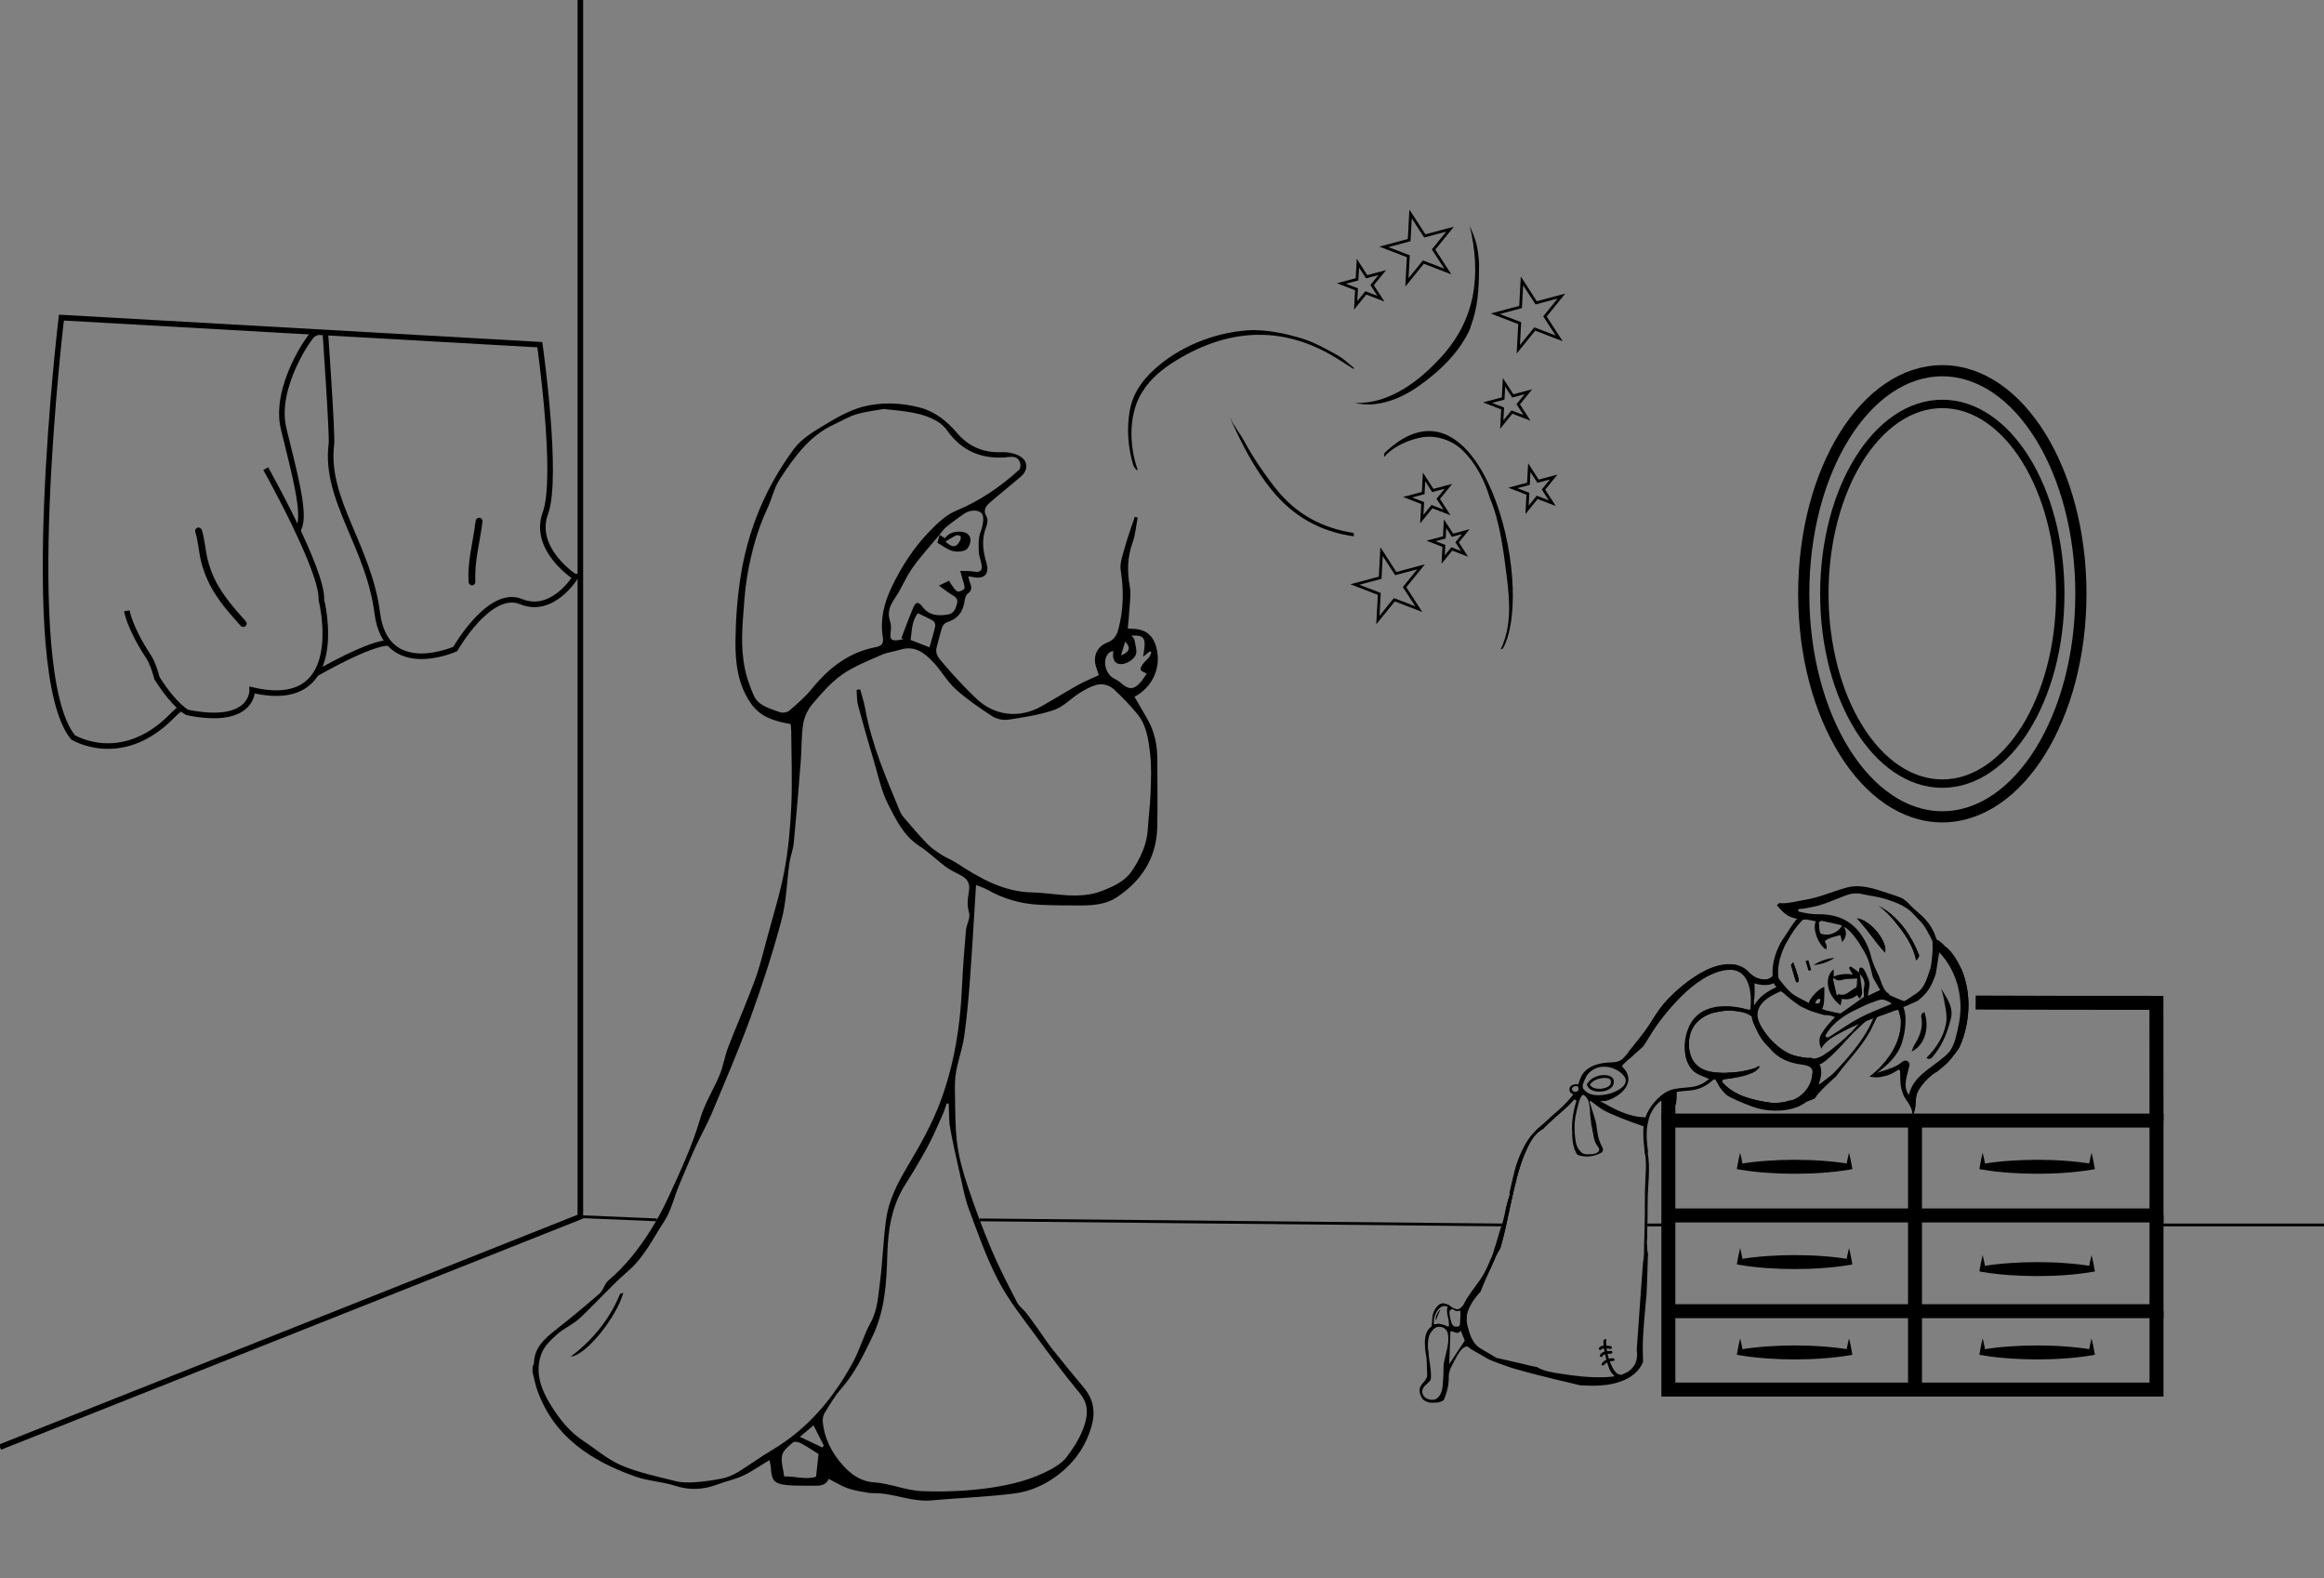 <?xml version="1.0" encoding="utf-8"?>
<!-- Generator: Adobe Illustrator 16.0.0, SVG Export Plug-In . SVG Version: 6.00 Build 0)  -->
<!DOCTYPE svg PUBLIC "-//W3C//DTD SVG 1.0//EN" "http://www.w3.org/TR/2001/REC-SVG-20010904/DTD/svg10.dtd">
<svg version="1.0" xmlns="http://www.w3.org/2000/svg" xmlns:xlink="http://www.w3.org/1999/xlink" x="0px" y="0px" width="832px"
	 height="564.92px" viewBox="0 0 832 564.92" enable-background="new 0 0 832 564.92" xml:space="preserve">
<rect x="0" y="0" width="832" height="564.92" fill="#808080" stroke="none"/>
<g id="Layer_1">
	<g>
		<path d="M680.693,361.866c-0.283,0.118-0.568,0.231-0.852,0.349c0.211,0.545,0.378,1.107,0.489,1.688
			c0.165,0.585,0.221,1.189,0.2,1.802c0.151,4.303-1.827,9.064-4.142,12.266c-0.247,0.342-0.504,0.682-0.766,1.02
			c1.027-0.847,1.796-1.559,2.107-2.018c1.564-2.308,2.232-4.906,3.179-7.426c0.088-0.233,0.117-0.504,0.106-0.753
			C680.916,366.494,680.804,364.192,680.693,361.866z"/>
		<path d="M675.018,385.042c1.583-0.471,3.056-1.212,4.48-2.179c0.325-0.222,0.743,0.075,0.752,0.432
			c0.003,0.136,0.006,0.27,0.008,0.404c0.229-0.25,0.473-0.495,0.598-0.789c0.179-0.421,0.045-0.975,0.051-1.471
			C680.568,381.471,677.306,383.438,675.018,385.042z"/>
		<path d="M698.255,340.356c-0.037-0.024-0.074-0.044-0.108-0.083c-0.313-0.363-0.67-0.707-1.035-1.051
			c-1.75-0.888-3.453-1.853-4.125-3.885c-0.864-2.612-2.294-4.832-4.141-6.771c-1.613-1.694-3.58-3.061-5.146-4.793
			c-0.778-0.861-1.622-1.577-2.513-2.195c-1.684-0.751-3.462-1.331-5.162-1.873c-5.034-1.606-9.855-3.482-15.188-1.975
			c-5.018,1.419-9.722,3.559-14.92,4.359c-2.562,0.395-6.098,1.46-8.968,1.115c-0.274,0.235-0.55,0.47-0.829,0.709
			c1.861,2.375,3.936,4.448,7.117,4.875c1.157,0.154,2.336,0.153,3.492,0.313c1.13,0.156,2.244,0.429,3.368,0.649
			c-1.341,2.462,0.766,8.315,3.613,10.075c0.42-0.965,0.42-0.965-0.442-3.031c1.657-1.25,3.651-1.636,5.599-2.114
			c0.183,0.718,0.389,1.527,0.641,2.525c1.448-1.793,1.847-3.495,0.602-5.453c2.021,0.631,5.214,5.297,5.754,6.224
			c0.995,1.71,2.122,3.38,2.836,5.207c0.779,1.995,1.147,4.15,1.709,6.232c0.084,0.31,0.222,0.612,0.38,0.893
			c0.753,1.332,1.521,2.656,2.298,4.009c-1.58,0.748-2.982,1.413-4.42,2.095c0.234-1.621,0.715-3.129,0.586-4.583
			c-0.113-1.313-0.859-2.583-1.395-3.843c-0.231-0.546-0.564-1.089-0.984-1.497c-0.213-0.208-0.883-0.285-1.053-0.119
			c-0.232,0.229-0.199,0.739-0.26,1.133c-0.026,0.181-0.001,0.369,0,0.555l0.309,0.63c1.324,1.363,1.973,2.852,1.436,4.848
			c-0.269,1.001,0.015,2.151,0.045,3.192c-2.598,1.855-5.399,3.879-8.237,5.85c-0.249,0.174-0.75,0.052-1.116-0.02
			c-1.354-0.267-2.705-0.548-4.045-0.871c-0.565-0.135-1.102-0.388-1.694-0.603c0.903-0.909,0.854-4.914,0.855-5.863
			c0.003-0.652,0-1.303,0-1.983c-1.75,0.338-5.307,3.997-5.525,5.719c-2.125-1.174-4.411-2.05-6.2-3.528
			c-1.917-1.586-3.394-3.714-4.992-5.664c-0.28-0.343-0.303-0.971-0.292-1.464c0.068-3.426,0.915-6.645,2.536-9.683
			c0.437-0.822,0.88-1.568,1.457-2.276c1.262-2.264,2.896-4.752,4.681-6.529c-1.468-0.221-2.141,0.646-2.703,1.507
			c-1.147,1.758-1.896,3.873-3.331,5.323c-0.075,0.076-0.14,0.156-0.212,0.232c-0.627,1.323-1.354,2.588-1.994,3.913
			c-0.98,2.032-1.295,3.852-1.475,6.058c-0.007,0.081-0.027,0.148-0.037,0.226c0.019,1.239-0.203,2.388-1.519,3.11
			c-0.85,0.468-1.922,0.493-2.943,0.262c-0.021,0.124-0.041,0.247-0.049,0.385c0.01,0.002,0.021,0.003,0.032,0.004
			c-0.012,0.005-0.022,0.008-0.034,0.013c0,0.006-0.001,0.012-0.001,0.018c0.01,0.016,0.022,0.026,0.033,0.041
			c0.068,0.002,0.135,0.018,0.205,0.017c0.114,0.007,0.201,0.051,0.275,0.107c1.906-0.024,4.82,0.066,5.27,1.697
			c0.02,0.071,0.013,0.15,0.015,0.227c0.015,0.011,0.028,0.022,0.043,0.033c-0.005,0.004-0.01,0.007-0.014,0.01
			c0.236,0.273,0.434,0.577,0.611,0.893c0.251,0.308,0.501,0.616,0.736,0.936c0.145,0.067,0.283,0.148,0.397,0.242
			c1.277,1.044,2.472,2.195,3.792,3.177c0.843,0.626,1.705,1.227,2.576,1.813c1.401,0.649,2.74,1.427,4.25,1.914
			c1.44,0.464,2.879,0.93,4.343,1.301c0.537,0.016,1.077,0.015,1.595,0.126c0.621-0.087,1.577,0.439,2.279,0.611
			c-1.113,1.231-2.071,2.208-2.929,3.268c-0.726,0.896-1.389,1.854-1.979,2.846c-1.062,1.786-0.691,3.517,0.003,5.237
			c1.359-2.83,4.666-4.524,7.298-5.934c3.52-1.885,7.083-3.474,10.859-4.776c2.715-0.937,5.41-1.885,8.078-2.916
			c0.121-0.09,0.239-0.132,0.406-0.157c1.435-0.561,2.864-1.141,4.277-1.774c1.212-0.544,2.496-1.077,3.717-1.696
			c1.124-0.911,2.188-1.889,3.09-3.006c1.58-1.955,2.446-4.224,3.274-6.537c0.017-0.112,0.03-0.228,0.05-0.339
			c0.423-2.453,0.793-4.913,1.218-7.575c0.529,0.57,1.088,1.165,1.639,1.768c0.153,0.169,0.248,0.453,0.432,0.523
			c2.344,0.9,2.943,2.983,3.556,5.091c0.163,0.562,0.645,1.034,0.798,1.596c0.47,1.726,0.85,3.476,1.268,5.215
			c0.529,2.189,1.014,4.391,1.606,6.562c0.643,2.351-0.017,4.594-0.47,6.84c-0.915,4.531-3.395,8.14-6.929,11.022
			c-1.752,1.429-3.633,2.707-5.488,4.006c-2.509,1.757-4.314,4.089-5.432,6.892c-0.331,0.831-0.051,1.905-0.051,3.059
			c-0.82-1.75-2.563-0.997-3.82-1.596c-0.028-0.014-0.053-0.038-0.079-0.056c0.264,0.611,0.596,1.219,1.017,1.823
			c1.205,1.733,2.328,3.352,2.42,5.51c0.188-0.256,0.384-0.674,0.568-1.161c0.828-2.495,0.089-5.215,1.503-7.566
			c1.266-2.104,2.916-3.938,4.827-5.481c0.591-0.478,1.289-0.907,2.029-1.325c1.666-1.397,3.428-2.682,4.768-4.448
			c1.028-1.356,2.158-2.63,3.027-4.097C706.468,363.74,705.896,349.6,698.255,340.356z M649.828,359.081
			c0.413-0.722,0.438-1.821,1.816-1.53C651.804,359.037,651.064,359.336,649.828,359.081z M653.482,334.501
			c-0.655-0.084-1.733-0.237-1.842-0.595c-0.358-1.176-0.415-2.458-0.448-3.704c-0.004-0.213,0.718-0.689,1.022-0.63
			c2.405,0.477,4.79,1.055,7.23,1.611C658.604,333.229,655.646,334.771,653.482,334.501z M665.8,364.263
			c-3.641,1.918-7.013,4.349-10.503,6.555c0.002-0.013,0.006-0.024,0.008-0.037c-0.374,0.321-0.783,0.551-1.186,0.441
			c-0.391,0.112-0.765-0.367-0.551-0.741c0.252-0.442,0.525-0.86,0.812-1.264c2.227-3.257,5.735-5.721,9.206-7.435
			c2.156-1.064,4.36-2.187,6.624-3.009c1.153-0.418,3.123-1.361,4.359-0.898c0.006,0.002,0.009,0.007,0.015,0.01
			c0.584,0.078,1.371,0.575,1.99,0.858c0.328,0.151,0.539,0.558,0.547,0.566C673.385,360.919,669.458,362.336,665.8,364.263z
			 M691.039,346.696c-1.128,3.231-1.871,6.747-5.001,8.87c-1.215,0.823-2.439,1.636-3.68,2.423c-0.26,0.163-0.666,0.353-0.9,0.263
			c-1.58-0.61-3.142-1.272-4.687-1.968c-0.282-0.127-0.538-0.434-0.687-0.724c-1.53-0.921-2.264-3.013-2.814-4.612
			c-0.892-2.586-2.464-5.028-3.142-7.683c-0.05-0.055-0.092-0.12-0.111-0.213c-0.362-1.69-0.934-3.414-1.705-5.066
			c-0.16-0.345-0.337-0.683-0.509-1.023c-1.707-3.235-4.202-6.098-7.401-7.738c-3.056-1.567-6.175-2.054-9.59-2.023
			c-2.444,0.021-4.367-0.357-6.695-0.924c-0.367-0.089-0.422-0.454-0.283-0.714c0.059-0.108,0.153-0.192,0.271-0.234
			c0.104-0.077,0.241-0.115,0.402-0.079c0.413,0.094,0.972-0.09,1.398-0.108c0.06-0.003,0.119-0.002,0.179-0.004
			c2.048-0.377,3.95-0.713,5.762-1.276c3.014-0.938,5.903-2.267,8.865-3.374c1.889-0.705,3.821-0.98,5.848-0.522
			c2.891,0.653,5.884,0.954,8.691,1.849c3.842,1.223,7.636,2.7,10.377,5.945c0.965,1.145,2.142,2.124,3.014,3.329
			c0.934,1.289,1.627,2.753,2.412,4.146c0.223,0.396,0.384,0.826,0.604,1.222C692.292,337.595,691.573,345.169,691.039,346.696z"/>
		<path d="M628.388,349.727c-0.358-0.176-0.695-0.389-1.019-0.64c-0.81-0.452-1.581-1.021-2.346-1.64
			c-0.984-0.797-2.071-1.498-3.219-2.044c-1.416-0.347-2.928-0.4-4.422-0.214c-6.082,0.757-12.092,4.991-16.624,8.938
			c-2.416,2.104-4.687,4.406-6.59,6.992c-1.926,2.616-3.439,5.488-5.39,8.087c-1.672,2.227-3.445,4.441-5.235,6.577
			c-0.737,1.164-1.554,2.273-2.529,3.077c0.768-0.06,1.534-0.034,2.292,0.056c0.414-0.364,0.83-0.728,1.251-1.087
			c1.093-1.393,2.245-2.813,3.229-4.347c1.294-2.015,2.112-4.356,3.538-6.255c2.138-2.848,4.609-5.444,6.965-8.124
			c1.651-1.881,3.231-3.846,5.06-5.541c1.57-1.456,3.367-2.713,5.208-3.818c1.804-1.082,3.785-1.867,5.694-2.771
			c2.022-0.957,4.112-0.176,6.17-0.202c0.694-0.01,1.39,0.216,2.088,0.307c1.062,0.141,1.919,0.495,2.622,1.429
			c0.662,0.877,1.676,1.481,2.428,2.306c0.332,0.362,0.516,0.96,0.559,1.467c0.002,0.026,0.003,0.054,0.006,0.08
			c-0.002-0.181-0.001-0.361,0-0.543c-0.021-0.048-0.034-0.097-0.056-0.145c-0.08-0.182-0.052-0.403,0.057-0.562
			c0.001-0.021-0.001-0.043,0-0.064c0.01-0.314,0.313-0.583,0.633-0.482c0.003,0.001,0.007,0.002,0.01,0.003
			C628.662,350.278,628.533,349.999,628.388,349.727z"/>
		<path d="M514.768,469.738c-0.309,0.523-0.803,1.437-0.775,2.196c0.059,0.067,0.062,0.162,0.035,0.248
			c0.032,0.147,0.081,0.29,0.17,0.415c0.06-0.342,0.131-0.728,0.264-1.097c0.329-0.908,0.792-1.768,1.129-2.673
			c0.037-0.1,0.096-0.194,0.158-0.287C515.352,468.884,515.015,469.319,514.768,469.738z"/>
		<path d="M651.254,388.178c-0.216-1.448-0.522-2.608-0.522-3.768c0-1.147,0.312-2.295,0.493-3.486
			c2.003,0.185,10.641-9.247,12.164-11.633c-0.333,0.15-0.651,0.312-0.969,0.475c-0.227,0.248-0.509,0.463-0.752,0.648
			c-0.006,0.005-0.013,0.005-0.019,0.009c-1.845,1.907-3.972,3.541-6.016,5.228c-0.639,0.527-1.426,1.064-2.255,1.548
			c-0.254,0.198-0.526,0.396-0.818,0.573c-0.083,0.102-0.19,0.164-0.321,0.175c-0.154,0.08-0.308,0.16-0.466,0.22
			c-1.8,0.903-3.758,1.011-6.017,0.324c-0.061-0.019-0.12-0.039-0.181-0.058c-1.222-0.149-2.408-0.41-3.33-0.693
			c-2.678-0.823-5.146-2.609-7.176-4.519c-2.206-2.074-3.9-4.508-5.434-7.111c-1.098-1.864-1.403-3.474-1.548-5.271
			c-0.009-0.025-0.021-0.051-0.029-0.076c-0.037-0.11-0.026-0.203,0.001-0.287c-0.01-0.151-0.021-0.304-0.031-0.458
			c-0.027-0.129-0.068-0.253-0.079-0.389c-0.685,0.547-1.499,1.854-1.499,1.854c-0.174-0.033-0.335-0.06-0.505-0.09
			c-0.025-0.003-0.05-0.006-0.074-0.013c-0.817-0.144-1.604-0.271-2.364-0.46c-2.763-0.684-5.501-0.92-8.302-0.096
			c-2.671,0.788-5.331,1.341-7.369,3.605c-2.38,2.643-3.792,5.649-4.32,9.074c-0.265,1.714-0.247,3.433,0.101,5.111
			c0.371,1.34,0.944,2.601,1.76,3.713c1.905,1.252,3.816,2.514,5.828,3.573c0.229,0.121,0.492,0.168,0.76,0.192
			c-1.94,1.587-3.814,2.64-6.562,2.973c-2.271,0.277-4.512,0.277-6.732,0.882c-3.814,1.038-7.248,4.956-8.94,8.345
			c-0.268,0.537-0.48,1.097-0.664,1.665c-0.249-0.052-0.498-0.106-0.748-0.159c-0.146,0.034-0.304,0.054-0.484,0.038
			c-4.621-0.406-8.783-2.286-12.747-4.531c-2.556-1.448-5.281-2.74-7.448-4.7c-0.115-0.097-0.226-0.197-0.33-0.306
			c-0.418-0.404-0.822-0.827-1.187-1.295c-0.31,0.172-0.672,0.393-0.999,0.613c0.046,0.305,0.011,0.606-0.239,0.849
			c-0.235,0.229-0.588,0.28-0.911,0.239c-1.904,2.593-4.004,4.991-6.511,7.033c-1.307,1.065-2.508,2.259-3.757,3.394
			c-1.665,1.51-3.468,2.897-4.954,4.565c-1.264,1.417-2.322,3.074-3.191,4.77c-0.28,0.548-0.558,1.098-0.836,1.647
			c-1.019,2.176-1.832,4.44-2.464,6.797c-0.724,2.699-1.288,5.447-1.897,8.177c0.115,0.107,0.181,0.265,0.12,0.464
			c-0.473,1.557-0.913,3.123-1.341,4.693c-0.095,0.859-0.198,1.717-0.348,2.566c-0.306,1.753-1.097,3.418-1.666,5.126
			c-0.101,0.302-0.197,0.605-0.296,0.909c-0.399,1.444-0.822,2.882-1.263,4.313c-0.164,0.717-0.394,1.408-0.648,2.091
			c-1.486,4.669-2.308,10.135-5.064,14.246c-0.891,1.328-3.862,4.762-6.281,5.881c-0.061,0.082-0.127,0.159-0.2,0.229
			c-0.399,0.572-0.89,1.015-1.691,0.995c-0.542-0.014-1.123-0.226-1.646-0.537c0.06,0.227,0.135,0.411,0.219,0.565
			c0.599,0.242,1.197,0.87,1.867,0.447c0.088-0.056,0.169-0.044,0.233-0.002c0.009-0.009,0.02-0.012,0.028-0.021
			c0.161-0.178,0.405-0.021,0.427,0.177c0.017,0.152-0.004,0.288-0.034,0.422c0.014,0.025,0.031,0.049,0.034,0.078
			c0.105,1.085-0.05,2.165-0.062,3.25c-0.001,0.063-0.031,0.104-0.063,0.144c0.003,0.111,0.001,0.224,0.006,0.335
			c0.062,1.39-0.728,1.376-1.435,1.343c-0.096,0.054-0.212,0.023-0.291-0.054c-1.312,0.104-1.694-2.692-1.883-3.608
			c-0.162-0.789-0.438-1.878,0.31-2.44c0.116-0.087,0.23-0.135,0.344-0.154c-0.025-0.12-0.052-0.24-0.077-0.358
			c0.125-0.042,0.249-0.083,0.372-0.126c-0.411-0.245-0.78-0.551-1.07-0.874c-0.342-0.175-0.686-0.343-1.046-0.464
			c-0.492-0.166-1.073-0.314-1.621-0.285c-0.237,0.087-0.469,0.172-0.691,0.252c-0.145,0.066-0.273,0.142-0.407,0.215
			c-1.502,1.2-2.406,3.21-2.472,5.198c-0.041,1.327-0.084,2.772-0.765,3.901c-0.091,0.427-0.283,0.846-0.649,1.266
			c-0.261,0.298-0.383,0.73-0.528,1.117c-0.622,1.652-0.561,3.303-0.344,5.058c0.359,2.883,0.407,5.808,0.503,8.717
			c0.018,0.534-0.278,1.133-0.576,1.607c-0.394,0.626-0.958,1.141-1.405,1.735c-1.304,1.732-0.723,3.405,0.226,5.04
			c0.531,0.916,2.763,1.682,3.938,1.467c0.565-0.104,1.197,0.078,1.735-0.082c0.743-0.221,1.813-0.467,2.061-1.011
			c0.696-1.533,1.174-3.199,1.487-4.86c0.275-1.45,0.209-2.964,0.295-4.468c0.014,0.006,0.041-0.015,0.065-0.028
			c0.006-0.033,0.008-0.071,0.017-0.102c0.029-0.271,0.102-0.516,0.192-0.75c0.112-0.717,0.537-1.464,0.833-2.025
			c0.622-1.183,1.22-2.42,1.902-3.566c0.713-1.194,1.754-2.854,3.211-3.197c0.547-0.128,1.051,0.403,1.541,0.837
			c2.027,1.165,4.075,2.337,6.118,3.524c1.335,0.775,7.418,2.901,9.043,3.403c3.719,1.146,13.56,3.625,14.729,3.882
			c3.125,0.685,6.221,1.509,9.341,2.218c2.452,0.145,4.905,0.219,7.363,0.062c5.91-0.375,12.333-2.498,14.939-7.888
			c0-0.015,0.002-0.027,0.002-0.042c-0.004-0.192,0.087-0.32,0.21-0.397c-0.032-1.745-0.08-3.488-0.096-5.238
			c-0.045-4.825,0.954-14.791,1.349-18.988c0.21-4.818,0.407-9.638,0.496-14.461c-0.27-1.454-0.421-2.976-0.408-4.428
			c-0.406,2.299-0.852,4.601-1.276,6.935c-0.051-0.393-1.78,23.743-2.323,31.799c0.316,1.878,0.07,3.9-0.757,5.313
			c-1.019,1.738-2.607,2.786-4.413,3.429c-0.101,0.112-0.259,0.174-0.466,0.162c-2.001,0.625-4.224,0.793-6.221,0.857
			c-5.102,0.164-10.255-0.459-15.293-1.25c-2.709-0.424-6.13-0.857-8.622-2.415c-1.935-0.293-3.83-0.844-5.742-1.283
			c-2.602-0.596-5.2-1.197-7.801-1.793c-0.312-0.072-0.669-0.049-0.93-0.2c-1.959-1.139-3.903-2.299-5.84-3.475
			c-1.361-0.826-2.303-2.026-2.929-3.41c-0.048-0.038-0.09-0.089-0.12-0.154c-0.019-0.04-0.031-0.079-0.05-0.119h-0.001
			c-0.004-0.01-0.008-0.021-0.012-0.031c-0.322-0.716-0.579-1.42-0.765-2.11c-0.766-2.283-1.31-4.749-0.634-7.05
			c0.324-1.102,0.815-2.122,1.404-3.089c0.07-0.241,0.146-0.454,0.229-0.6c0.387-0.671,0.787-1.36,1.308-1.924
			c0.585-0.635,1.17-1.28,1.771-1.902c0.291-0.801,0.631-1.585,0.97-2.37c0.651-1.506,1.256-3.018,1.972-4.495
			c0.746-1.54,1.446-3.092,2.112-4.668c0.352-0.832,0.7-1.678,1.161-2.457c0.275-0.467,0.581-0.903,0.826-1.377
			c1.74-5.797,2.783-11.759,4.144-17.702c1.228-5.359,2.41-10.802,4.525-15.896c1.378-3.315,3.336-7.595,6.826-9.187
			c0.265-0.292,0.516-0.595,0.791-0.878c0.072-0.074,0.147-0.111,0.223-0.134c0.266-0.283,0.526-0.57,0.777-0.866
			c0.072-0.086,0.152-0.128,0.232-0.148c2.912-2.832,6.35-5.344,8.705-8.164c0.09-0.108,0.2-0.152,0.311-0.156
			c0.292-0.104,0.668,0.058,0.668,0.447c0,0.223-0.041,0.363-0.12,0.493c-1.077,3.674-1.658,7.354-1.317,11.194
			c0.01,0.105-0.017,0.187-0.056,0.258c0.121,2.619,0.438,5.164,1.861,7.281c2.825,1.146,6.202,0.692,8.842-0.888
			c0.134-0.206,0.246-0.425,0.306-0.667c0.038-0.159,0.058-0.316,0.068-0.474c-0.125-0.372-0.348-0.736-0.47-1.093
			c-1.242-2.104-1.647-5.049-1.924-7.561c-0.133-0.645-0.233-1.182-0.299-1.394c-0.721-2.318-1.422-4.642-2.133-6.963
			c0.109-0.081,0.218-0.163,0.326-0.245c1.57,1.133,3.061,2.402,4.729,3.368c2.167,1.257,9.064,4.004,14.294,5.764
			c-0.147,1.405-0.146,2.843-0.071,4.256c0.062,1.166,0.174,2.314,0.296,3.417c0.075,0.678,0.152,1.394,0.236,2.125
			c0.365-0.189,0.743-0.344,1.135-0.464c-0.102-0.87-0.195-1.721-0.282-2.503c-0.163-1.49-0.267-3.005-0.233-4.506
			c0.014-0.646,0.053-1.289,0.122-1.928c0.017,0.006,0.033,0.011,0.052,0.017c0.021-0.548,0.122-1.098,0.27-1.659
			c0.027-0.219,0.075-0.415,0.138-0.614c0.069-0.288,0.144-0.576,0.223-0.863c0.018-0.064,0.045-0.118,0.068-0.177
			c-0.021-0.004-0.04-0.007-0.061-0.011c0.315-0.982,0.729-1.938,1.279-2.853c1.259-2.087,3.087-3.66,5.061-5.04
			c2.364-1.652,5.01-1.754,7.776-1.979c3.967-0.32,6.293-1.581,9.15-4.074c0.009,0.016,0.016,0.029,0.024,0.045
			c0.064-0.034,0.14-0.057,0.229-0.057c0.35,0,0.503,0.292,0.474,0.562c0.836,1.188,1.398,2.457,2.398,3.545
			c0.106,0.115,0.211,0.231,0.316,0.347c2.596,1.882,5.465,3.002,8.596,3.46c0.638,0.095,1.322-0.164,1.972-0.107
			c0.8,0.07,1.752,0.071,2.346,0.505c1.528,1.114,3.285,0.737,4.927,1.048c1.019,0.193,2.1,0.109,3.089,0.38
			c1.602,0.435,3.124,0.221,4.627-0.267c2.183-0.709,4.346-1.483,6.499-2.283c0.391-0.146,0.845-0.471,1.006-0.831
			c0.517-1.159,3.795-4.293,7.164-7.328c0.508-0.631,1.025-1.254,1.495-1.921c0.664-0.942,1.419-1.816,2.145-2.712
			c-1.094,0.868-2.188,1.737-3.286,2.6C655.586,384.831,653.557,386.392,651.254,388.178z M516.96,487.521
			c-0.345,1.781-0.062,3.676-0.273,5.494c-0.301,2.589,0.117,5.44-2.201,7.43c-1.096,0.94-3.556,0.599-4.593-0.577
			c-1.122-1.274-0.912-2.945,0.49-4.173c0.587-0.512,1.136-1.069,1.687-1.621c0.093-0.262,0.157-0.544,0.21-0.833
			c0.195-3.975-1.139-7.886-1.092-11.884c0.02-1.632,0.204-3.503,1.307-4.805c0.099-0.116,0.209-0.237,0.325-0.358
			c0.493-0.801,1.197-1.32,2.216-1.287c0.01-0.019,0.017-0.037,0.027-0.057c2.032-0.054,3.226,1.207,3.4,3.239
			C518.749,481.387,517.565,484.393,516.96,487.521z M518.684,474.559c0.012,0.174-0.134,0.234-0.275,0.204
			c-0.09,0.031-0.2,0.017-0.272-0.041c-0.671-0.537-1.929-0.668-2.968-0.994c-0.535,0.074-1.064,0.2-1.605,0.255
			c-0.135,0.014-0.251-0.124-0.25-0.25c0.007-0.563,0.056-1.124,0.062-1.688c0.001-0.102,0.057-0.159,0.125-0.197
			c0.005-0.104,0.007-0.207,0.027-0.323c0.315-1.828,2.132-4.775,4.352-3.971c0.01,0.004,0.011,0.014,0.021,0.019
			c0.128,0.03,0.245,0.076,0.335,0.155c-0.678,2.072,0.451,3.896,0.451,5.854c0.047,0.217,0.062,0.429,0.064,0.651
			c0,0.036-0.02,0.057-0.031,0.083C518.769,474.413,518.741,474.498,518.684,474.559z M518.816,488.211
			c0.147-3.881,0.29-7.681,0.442-11.665c1.145-0.447,2.446,1.548,3.675-0.337c0.572,1.403,1.025,2.516,1.464,3.591
			C522.625,482.471,520.778,485.254,518.816,488.211z M569.349,399.021c0.033,0.301,0.062,0.62,0.092,0.935
			c0.8,2.259,0.664,5.159,1.303,7.461c0.688,1.201,1.401,2.393,2.109,3.607c-0.099,0.064-0.201,0.113-0.303,0.169
			c0.003,0.015,0.011,0.024,0.013,0.04c0.124,1.225-1.461,1.704-2.398,1.82c-0.366,0.045-0.772,0.061-1.168,0.02
			c-1.382,0.238-2.818-0.146-3.516-1.417c-1.375-1.304-1.556-4.127-1.705-6.043c-0.197-2.531-0.061-5.164,0.598-7.63
			c0.513-1.92,0.823-4.271,1.945-5.939c0.067-0.101,0.16-0.166,0.261-0.205c0.046-0.213,0.099-0.427,0.168-0.64
			c0.053,0.212,0.107,0.423,0.161,0.635c0.031,0.011,0.062,0.014,0.094,0.03c0.278,0.149,0.388,0.227,0.521,0.395
			C569.244,393.742,569.122,396.973,569.349,399.021z M648.786,391.165c-2.26,0.896-4.501,1.907-6.846,2.501
			c-0.546,0.139-1.107,0.218-1.674,0.276c-2.165,0.812-4.878,0.915-6.648,0.691c-5.774-0.731-13.091-2.602-16.972-7.277
			c-0.231-0.279-0.102-0.623,0.126-0.782c0.033-0.149,0.136-0.275,0.345-0.304c0.901-0.123,1.957-0.246,3.074-0.404
			c0.318-0.119,0.639-0.231,0.963-0.33c2.114-0.647,4.276-1.14,6.421-1.688c0.404-0.213,0.792-0.441,1.147-0.699
			c0.027-0.137,0.007-0.3-0.085-0.501c-0.07-0.153-0.408-0.24-0.76-0.266c-0.884,0.327-1.835,0.536-2.743,0.752
			c-2.047,0.487-4.104,0.691-6.181,0.766c-0.332,0.042-0.662,0.099-0.995,0.13c-0.729,0.069-1.444,0.021-2.147-0.1
			c-4.748-0.075-9.234-1.605-10.695-6.637c-1.147-3.955-0.406-8.819,2.712-11.743c1.812-1.698,4.163-2.896,6.621-3.318
			c1.183-0.203,2.48-0.46,3.763-0.542c0.053-0.007,0.103-0.02,0.155-0.025c0.972-0.114,1.989,0.048,2.974,0.179
			c1.418,0.189,2.829,0.438,4.231,0.717c1.102,0.218,2.162,0.316,2.37,1.93c0.232,1.805,0.625,3.713,1.481,5.285
			c1.473,2.7,3.295,5.214,6.323,6.522c0.826,0.356,1.43,1.218,2.25,1.6c1.41,0.657,2.914,1.115,4.373,1.668
			c0.074,0.028,0.165,0.062,0.256,0.1c1.267,0.213,2.548,0.484,3.763,0.902c1.102,0.379,3.28,1.259,2.732,2.531
			c-0.262,2.308-1.292,4.751,0.226,7.152C649.437,390.393,649.065,391.055,648.786,391.165z"/>
	</g>
	<path fill-rule="evenodd" clip-rule="evenodd" fill="#FFFFFF" d="M641.068,345.332c0.266,0.925,0.482,1.7,0.711,2.473
		c0.349,1.181,0.687,2.365,1.079,3.531c0.062,0.185,0.412,0.42,0.58,0.386c0.217-0.044,0.52-0.318,0.544-0.521
		c0.055-0.453,0.029-0.942-0.091-1.384c-0.288-1.06-0.634-2.104-0.985-3.146c-0.267-0.79-0.578-1.565-0.918-2.478
		C641.474,344.829,641.198,345.171,641.068,345.332z"/>
	<path fill="#FFFFFF" d="M664.577,328.523c1.18,1.397,2.427,2.81,3.602,4.28c1.465,1.836,2.854,3.735,4.311,5.58
		c0.697,0.882,1.473,1.701,2.335,2.687C676.44,337.602,669.749,328.899,664.577,328.523z"/>
	<path fill="#FFFFFF" d="M684.561,336.333c-0.389-0.517-0.717-1.091-0.988-1.68c-1.435-2.291-3.122-4.424-5.174-6.38
		c-1.872-1.785-3.888-3.264-6.243-4.292c2.367,1.685,4.464,3.874,6.073,5.835c3.497,4.26,6.593,8.635,7.658,13.959
		c0.24-0.062,0.626-0.27,0.706-0.453c0.192-0.441,0.453-0.868,0.634-1.314C686.439,340.03,685.565,338.137,684.561,336.333z"/>
	<path fill-rule="evenodd" clip-rule="evenodd" d="M665.87,348.688c0.277,2.208,0.633,4.411,0.783,6.628
		c0.044,0.646-0.497,1.333-0.824,2.13c-0.412-0.505-0.702-0.856-1.053-1.285c-1.529,1.37-3.435,1.728-5.356,1.301
		c-0.166,0.785-0.317,1.5-0.501,2.368c-5.576-4.265-5.591-10.648-2.451-12.916c0,0.958,0,1.818,0,2.6
		c1.704-0.862,4.905-1.193,6.819-0.685c-0.386-0.665-0.826-1.391-1.222-2.14c-0.084-0.159-0.076-0.526,0.02-0.584
		c0.188-0.114,0.542-0.188,0.694-0.085c0.948,0.649,1.858,1.353,2.782,2.038C665.665,348.269,665.768,348.479,665.87,348.688z
		 M664.848,350.11c-0.879,0.276-3.499,0.18-4.215,0.328c-1.393,0.288-2.736,0.996-4.038-0.352c-0.128,0.088-0.256,0.174-0.384,0.261
		c0.448,1.948,0.896,3.896,1.377,5.988c0.3-0.281,0.5-0.564,0.585-0.534c2.293,0.835,3.716-0.822,5.355-1.845
		c0.406-0.253,1.066-0.497,1.127-0.832C664.847,352.061,664.809,350.954,664.848,350.11z"/>
	<path fill-rule="evenodd" clip-rule="evenodd" d="M641.068,345.332c0.13-0.161,0.405-0.503,0.92-1.14
		c0.34,0.912,0.651,1.688,0.918,2.478c0.352,1.042,0.697,2.087,0.985,3.146c0.12,0.441,0.146,0.931,0.091,1.384
		c-0.024,0.203-0.327,0.478-0.544,0.521c-0.168,0.034-0.519-0.201-0.58-0.386c-0.393-1.166-0.73-2.351-1.079-3.531
		C641.551,347.032,641.334,346.257,641.068,345.332z"/>
	
		<line fill-rule="evenodd" clip-rule="evenodd" stroke="#000000" stroke-miterlimit="10" x1="646.894" y1="343.796" x2="647.941" y2="347.289"/>
	<path fill-rule="evenodd" clip-rule="evenodd" d="M684.561,336.333c-0.389-0.517-0.717-1.091-0.988-1.68
		c-1.435-2.291-3.122-4.424-5.174-6.38c-1.872-1.785-3.888-3.264-6.243-4.292c2.367,1.685,4.464,3.874,6.073,5.835
		c3.497,4.26,6.593,8.635,7.658,13.959c0.24-0.062,0.626-0.27,0.706-0.453c0.192-0.441,0.453-0.868,0.634-1.314
		C686.439,340.03,685.565,338.137,684.561,336.333z"/>
	<path fill-rule="evenodd" clip-rule="evenodd" d="M674.824,341.07c-0.862-0.985-1.638-1.805-2.335-2.687
		c-1.457-1.845-2.846-3.744-4.311-5.58c-1.175-1.471-2.422-2.883-3.602-4.28C669.749,328.899,676.44,337.602,674.824,341.07z"/>
	<path fill-rule="evenodd" clip-rule="evenodd" d="M698.593,361.517c-0.479-3.003-2.267-5.281-3.689-7.77
		c0.022,0.081,0.046,0.163,0.069,0.244c0.112,0.371,0.227,0.741,0.349,1.109c0.225,0.676,0.38,1.398,0.518,2.124
		c0.099,0.427,0.179,0.862,0.242,1.305c0.027,0.147,0.055,0.298,0.083,0.443c0.459,2.325,0.954,4.776,0.557,7.147
		c-0.813,4.86-3.594,9.018-7.016,12.461c0.497,0.508,1.203,0.59,1.858-0.021c0.341-0.314,0.625-0.692,0.919-1.055
		c2.653-3.277,4.282-7.047,5.429-11.075C698.371,364.809,698.883,363.331,698.593,361.517z"/>
	<path fill-rule="evenodd" clip-rule="evenodd" d="M688.849,361.984c0.028,0.269-0.125,0.561-0.474,0.561
		c-0.05,0-0.088-0.016-0.13-0.026c-0.289,0.517-0.525,0.939-0.449,1.293c0.858,3.975-0.628,7.295-2.647,10.521
		c-0.314,0.502-0.424,1.133-0.741,2.021C689.894,373.548,690.612,366.572,688.849,361.984z"/>
	<g>
		<line fill-rule="evenodd" clip-rule="evenodd" x1="656.69" y1="342.854" x2="649.319" y2="345.39"/>
		<path d="M656.69,342.854c0,0-0.406,0.316-1.059,0.667c-0.65,0.357-1.544,0.753-2.465,1.073c-0.922,0.314-1.87,0.554-2.603,0.671
			c-0.729,0.126-1.245,0.125-1.245,0.125s0.406-0.317,1.059-0.668c0.649-0.357,1.544-0.753,2.465-1.072
			c0.922-0.313,1.871-0.552,2.603-0.67C656.176,342.854,656.69,342.854,656.69,342.854z"/>
	</g>
	<polygon fill-rule="evenodd" clip-rule="evenodd" fill="#FFFFFF" points="588.504,409.394 588.507,409.429 588.842,412.564 	"/>
	<path d="M91.333,436.587"/>
	<path d="M53,440.077"/>
	<path d="M626.062,393.033c-0.269,0.277-0.262,0.851,0.227,1.016c2.16,0.731,4.4,0.813,6.653,1.007
		c0.334,0.028,0.511-0.187,0.55-0.439C631.15,394.314,628.566,393.82,626.062,393.033z"/>
	<polyline fill="none" stroke="#000000" stroke-width="2" stroke-miterlimit="10" points="207.765,0 207.765,6.92 207.765,69.897 
		207.765,161.236 207.765,222.722 207.765,301.92 207.765,361.424 207.765,435.436 0,517.92 	"/>
</g>
<g id="Layer_2">
	
		<ellipse fill="none" stroke="#000000" stroke-width="4" stroke-miterlimit="10" cx="695.354" cy="212.508" rx="49.614" ry="79.827"/>
	
		<ellipse fill="none" stroke="#000000" stroke-width="3" stroke-miterlimit="10" cx="695.354" cy="212.509" rx="42.231" ry="67.947"/>
	<path fill="none" stroke="#000000" stroke-width="3" stroke-miterlimit="10" d="M614.667,0"/>
	<path fill="none" stroke="#000000" stroke-width="2" stroke-miterlimit="10" d="M162.452,122.44"/>
	
		<line fill="none" stroke="#000000" stroke-width="5" stroke-miterlimit="10" x1="685.585" y1="401.047" x2="685.585" y2="497.321"/>
	<g>
		<path d="M622.977,412.564c0.223,0.837,0.413,1.674,0.576,2.51c0.182,0.837,0.322,1.674,0.459,2.511l-1.035-1.035
			c3.249-0.558,6.497-0.895,9.746-1.125c1.624-0.117,3.248-0.197,4.872-0.253c1.625-0.059,3.249-0.074,4.873-0.086
			c1.624,0.011,3.248,0.023,4.873,0.083c1.624,0.053,3.248,0.132,4.872,0.249c3.249,0.227,6.497,0.577,9.746,1.116l-1.051,1.051
			c0.14-0.837,0.293-1.674,0.471-2.511c0.165-0.836,0.356-1.673,0.58-2.51c0.224,0.837,0.415,1.674,0.58,2.51
			c0.178,0.837,0.331,1.674,0.471,2.511l0.143,0.853l-1.193,0.198c-3.249,0.539-6.497,0.89-9.746,1.116
			c-1.624,0.117-3.248,0.196-4.872,0.249c-1.625,0.06-3.249,0.072-4.873,0.083c-1.624-0.012-3.248-0.027-4.873-0.086
			c-1.624-0.056-3.248-0.136-4.872-0.253c-3.249-0.23-6.497-0.567-9.746-1.125l-1.172-0.201l0.137-0.834
			c0.137-0.837,0.277-1.674,0.459-2.511C622.563,414.238,622.754,413.401,622.977,412.564z"/>
	</g>
	<g>
		<path d="M622.977,446.674c0.223,0.837,0.413,1.674,0.576,2.51c0.182,0.837,0.322,1.674,0.459,2.511l-1.035-1.035
			c3.249-0.558,6.497-0.895,9.746-1.125c1.624-0.117,3.248-0.197,4.872-0.253c1.625-0.059,3.249-0.074,4.873-0.086
			c1.624,0.011,3.248,0.023,4.873,0.083c1.624,0.053,3.248,0.132,4.872,0.249c3.249,0.227,6.497,0.577,9.746,1.116l-1.051,1.051
			c0.14-0.837,0.293-1.674,0.471-2.511c0.165-0.836,0.356-1.673,0.58-2.51c0.224,0.837,0.415,1.674,0.58,2.51
			c0.178,0.837,0.331,1.674,0.471,2.511l0.143,0.853l-1.193,0.198c-3.249,0.539-6.497,0.89-9.746,1.116
			c-1.624,0.117-3.248,0.196-4.872,0.249c-1.625,0.06-3.249,0.072-4.873,0.083c-1.624-0.012-3.248-0.027-4.873-0.086
			c-1.624-0.056-3.248-0.136-4.872-0.253c-3.249-0.23-6.497-0.567-9.746-1.125l-1.172-0.201l0.137-0.834
			c0.137-0.837,0.277-1.674,0.459-2.511C622.563,448.348,622.754,447.511,622.977,446.674z"/>
	</g>
	<g>
		<path d="M709.802,412.564c0.223,0.837,0.413,1.674,0.576,2.51c0.182,0.837,0.322,1.674,0.459,2.511l-1.035-1.035
			c3.248-0.558,6.497-0.895,9.745-1.125c1.624-0.117,3.249-0.197,4.873-0.253c1.624-0.059,3.248-0.074,4.872-0.086
			c1.625,0.011,3.249,0.023,4.873,0.083c1.624,0.053,3.248,0.132,4.873,0.249c3.248,0.227,6.496,0.577,9.745,1.116l-1.051,1.051
			c0.14-0.837,0.293-1.674,0.471-2.511c0.165-0.836,0.356-1.673,0.58-2.51c0.224,0.837,0.415,1.674,0.58,2.51
			c0.178,0.837,0.331,1.674,0.471,2.511l0.143,0.853l-1.193,0.198c-3.249,0.539-6.497,0.89-9.745,1.116
			c-1.625,0.117-3.249,0.196-4.873,0.249c-1.624,0.06-3.248,0.072-4.873,0.083c-1.624-0.012-3.248-0.027-4.872-0.086
			c-1.624-0.056-3.249-0.136-4.873-0.253c-3.248-0.23-6.497-0.567-9.745-1.125l-1.172-0.201l0.137-0.834
			c0.137-0.837,0.277-1.674,0.459-2.511C709.389,414.238,709.579,413.401,709.802,412.564z"/>
	</g>
	<g>
		<path d="M709.802,449.185c0.223,0.837,0.413,1.674,0.576,2.51c0.182,0.837,0.322,1.674,0.459,2.511l-1.035-1.035
			c3.248-0.558,6.497-0.895,9.745-1.125c1.624-0.117,3.249-0.197,4.873-0.253c1.624-0.059,3.248-0.074,4.872-0.086
			c1.625,0.011,3.249,0.023,4.873,0.083c1.624,0.053,3.248,0.132,4.873,0.249c3.248,0.227,6.496,0.577,9.745,1.116l-1.051,1.051
			c0.14-0.837,0.293-1.674,0.471-2.511c0.165-0.836,0.356-1.673,0.58-2.51c0.224,0.837,0.415,1.674,0.58,2.51
			c0.178,0.837,0.331,1.674,0.471,2.511l0.143,0.853l-1.193,0.198c-3.249,0.539-6.497,0.89-9.745,1.116
			c-1.625,0.117-3.249,0.196-4.873,0.249c-1.624,0.06-3.248,0.072-4.873,0.083c-1.624-0.012-3.248-0.027-4.872-0.086
			c-1.624-0.056-3.249-0.136-4.873-0.253c-3.248-0.23-6.497-0.567-9.745-1.125l-1.172-0.201l0.137-0.834
			c0.137-0.837,0.277-1.674,0.459-2.511C709.389,450.858,709.579,450.021,709.802,449.185z"/>
	</g>
	<g>
		<path d="M622.977,479.012c0.223,0.837,0.413,1.674,0.576,2.51c0.182,0.837,0.322,1.674,0.459,2.511l-1.035-1.035
			c3.249-0.558,6.497-0.895,9.746-1.125c1.624-0.117,3.248-0.197,4.872-0.253c1.625-0.059,3.249-0.074,4.873-0.086
			c1.624,0.011,3.248,0.023,4.873,0.083c1.624,0.053,3.248,0.132,4.872,0.249c3.249,0.227,6.497,0.577,9.746,1.116l-1.051,1.051
			c0.14-0.837,0.293-1.674,0.471-2.511c0.165-0.836,0.356-1.673,0.58-2.51c0.224,0.837,0.415,1.674,0.58,2.51
			c0.178,0.837,0.331,1.674,0.471,2.511l0.143,0.853l-1.193,0.198c-3.249,0.539-6.497,0.89-9.746,1.116
			c-1.624,0.117-3.248,0.196-4.872,0.249c-1.625,0.06-3.249,0.072-4.873,0.083c-1.624-0.012-3.248-0.027-4.873-0.086
			c-1.624-0.056-3.248-0.136-4.872-0.253c-3.249-0.23-6.497-0.567-9.746-1.125l-1.172-0.201l0.137-0.834
			c0.137-0.837,0.277-1.674,0.459-2.511C622.563,480.686,622.754,479.849,622.977,479.012z"/>
	</g>
	<g>
		<path d="M709.802,479.012c0.223,0.837,0.413,1.674,0.576,2.51c0.182,0.837,0.322,1.674,0.459,2.511l-1.035-1.035
			c3.248-0.558,6.497-0.895,9.745-1.125c1.624-0.117,3.249-0.197,4.873-0.253c1.624-0.059,3.248-0.074,4.872-0.086
			c1.625,0.011,3.249,0.023,4.873,0.083c1.624,0.053,3.248,0.132,4.873,0.249c3.248,0.227,6.496,0.577,9.745,1.116l-1.051,1.051
			c0.14-0.837,0.293-1.674,0.471-2.511c0.165-0.836,0.356-1.673,0.58-2.51c0.224,0.837,0.415,1.674,0.58,2.51
			c0.178,0.837,0.331,1.674,0.471,2.511l0.143,0.853l-1.193,0.198c-3.249,0.539-6.497,0.89-9.745,1.116
			c-1.625,0.117-3.249,0.196-4.873,0.249c-1.624,0.06-3.248,0.072-4.873,0.083c-1.624-0.012-3.248-0.027-4.872-0.086
			c-1.624-0.056-3.249-0.136-4.873-0.253c-3.248-0.23-6.497-0.567-9.745-1.125l-1.172-0.201l0.137-0.834
			c0.137-0.837,0.277-1.674,0.459-2.511C709.389,480.686,709.579,479.849,709.802,479.012z"/>
	</g>
	<path stroke="#000000" stroke-width="2" stroke-miterlimit="10" d="M171.593,187.698c0.082-0.383,0.128-0.766,0.153-1.18
		c0.018-0.293-0.416-0.311-0.451-0.025c-0.043,0.369-0.093,0.737-0.144,1.104c-0.044,0.208-0.096,0.415-0.169,0.625
		c-0.032,0.092-0.003,0.166,0.049,0.218c-0.967,6.592-2.685,13.1-2.29,19.814c0.017,0.287,0.467,0.314,0.45,0.025
		C168.782,201.305,170.654,194.554,171.593,187.698z"/>
	<path stroke="#000000" stroke-width="2" stroke-miterlimit="10" d="M87.256,223.025c-3.965-4.429-7.938-8.916-10.738-14.2
		c-1.446-2.728-2.495-5.643-3.22-8.64c-0.821-3.389-0.951-6.878-2-10.227c-0.086-0.275-0.527-0.182-0.44,0.096
		c1.084,3.462,1.238,7.08,2.087,10.586c0.706,2.917,1.792,5.731,3.173,8.392c2.766,5.328,6.827,9.852,10.804,14.295
		C87.114,223.542,87.45,223.243,87.256,223.025z"/>
	<path fill="none" stroke="#000000" stroke-width="2" stroke-miterlimit="10" d="M106.523,190.342l0.406-1.229
		c2.679-5.057-1.768-20.734-5.392-35.702s9.797-33.818,10.592-33.794l1.493-0.762"/>
	<path fill="none" stroke="#000000" stroke-width="2" stroke-miterlimit="10" d="M95.139,167.737c0,0,20.464,36.396,19.913,46.915
		c0,0,10.309,40.575-24.749,32.308c0,0,0.525,12.824-23.264,8.018c0,0-4.456-2.139-10.873-12.306c0,0-0.056-0.239-0.164-0.642
		c-0.377-1.414-1.392-4.85-2.863-7.078c-6.85-10.376-7.723-16.336-7.723-16.336"/>
	<path d="M26.088,262.327"/>
	<path fill="none" stroke="#000000" stroke-width="2" stroke-miterlimit="10" d="M68.81,255.309"/>
	<path d="M17.462,231.91"/>
	<path fill="none" stroke="#000000" stroke-width="2" stroke-miterlimit="10" d="M113.099,241.109c0,0,19.688-11.402,26.169-10.983"
		/>
	<path d="M127.16,119.621"/>
	<path fill="none" stroke="#000000" stroke-width="2" stroke-miterlimit="10" d="M116.466,119.016c0,0,2.587,36.737,2.186,39.904
		c-2.517,19.861,13.349,36.5,16.418,60.512s27.904,12.843,27.904,12.843s12.276-21.605,23.552-16.963s19.432-8.716,19.432-8.716
		S190.5,196.67,195.25,183.67s-1.995-60.309-1.995-60.309L21.984,113.67c0,0-15.204,126.42,4.156,150.21
		c0,0,16.943,10.542,34.86-7.042c0,0,3.46-3.734,4.163-3.18"/>
	<polyline fill="none" stroke="#000000" stroke-width="5" stroke-miterlimit="10" points="772.038,435.009 772.038,469.267 
		766.819,469.267 597.284,469.267 	"/>
	<polyline fill="none" stroke="#000000" stroke-width="5" stroke-miterlimit="10" points="772.038,469.267 772.038,497.321 
		766.819,497.321 597.284,497.321 597.284,401.047 764.436,401.047 766.819,401.047 772.038,401.047 772.038,435.009 
		766.993,435.009 597.284,435.009 	"/>
	<path fill="none" stroke="#000000" stroke-width="5" stroke-miterlimit="10" d="M772.038,401.047C772,386.92,772,372.92,772,358.92
		c-22,0-43,0-64.719-0.107"/>
	<path fill="none" stroke="#000000" stroke-width="5" stroke-miterlimit="10" d="M597.284,401.047c0-2.426,0-4.851,0-7.276"/>
	<path d="M600.26,391.215c0-0.012-0.006-0.021-0.007-0.033c0.004-0.038,0.004-0.076,0.007-0.114
		c0.078-0.742-1.047-0.745-1.168-0.041l-0.018,0.024c-0.046-0.013-0.089-0.029-0.143-0.033c-0.234-0.015-0.471,0.009-0.709,0.05
		c-0.088-0.006-0.173,0.015-0.255,0.058c-0.048,0.012-0.097,0.019-0.146,0.032c-0.141-0.115-0.331-0.168-0.524-0.119
		c-1.027,0.267-2.461,1.448-2.775,2.48c-0.17,0.558,0.579,1.004,0.981,0.578c0.096,0.2,0.314,0.356,0.559,0.375
		c0.011,0.065,0.02,0.133,0.034,0.198c0.059,0.259,0.283,0.39,0.52,0.409c0.211,0.526,1.139,0.456,1.134-0.223
		c0-0.082,0.011-0.163,0.013-0.245c0.072,0.447,0.599,0.657,0.922,0.445c0.066,0.048,0.144,0.079,0.225,0.102
		c0.156,0.544,1.107,0.478,1.153-0.202c0.016-0.216,0.02-0.433,0.028-0.648c0.017-0.043,0.041-0.077,0.05-0.13
		c0.06-0.373,0.086-0.744,0.101-1.117C600.311,392.42,600.288,391.762,600.26,391.215z"/>
	<g id="Layer_3">
	</g>
	<line fill="none" stroke="#000000" stroke-miterlimit="10" x1="350.706" y1="436.587" x2="537.786" y2="438.404"/>
	<line fill="none" stroke="#000000" stroke-miterlimit="10" x1="589.774" y1="438.404" x2="597.284" y2="438.404"/>
	<polyline fill="none" stroke="#000000" stroke-miterlimit="10" points="772.038,438.404 830,438.404 832,438.404 	"/>
	<path d="M528.536,87.186c-0.578-2.232-1.501-4.326-2.384-6.44c4.196,17.714,2.212,33.691-10.556,47.429
		c-5.87,6.317-12.575,11.864-20.845,14.635c-3.137,1.051-6.41,1.434-9.694,1.458c1.835,0.329,3.707,0.489,5.611,0.521
		c1.259-0.114,2.513-0.269,3.757-0.515c4.927-0.974,9.434-3.246,13.526-6.126c7.539-5.306,14.836-12.295,18.523-20.922
		c-0.016-0.135-0.002-0.282,0.061-0.445c2.546-6.614,2.948-13.618,2.961-20.642c0.001-0.606,0.01-1.226,0.018-1.85
		C529.369,91.876,529.13,89.481,528.536,87.186z"/>
	<path d="M495.939,161.859c-0.535,0.506-0.559,1.124-0.308,1.625c3.23-3.86,9.181-6.301,13.787-7.019
		c4.951-0.771,10.423,1.151,14.033,4.562c4.849,4.583,7.951,10.739,9.989,17.377c3.604,8.555,4.86,19.121,5.986,28.009
		c1.136,8.969,1.718,17.859-2.177,26.008c0.407-0.034,0.796-0.251,1.044-0.745C549.872,208.601,529.949,129.72,495.939,161.859z"/>
</g>
<g id="Layer_4">
	<path fill-rule="evenodd" clip-rule="evenodd" d="M190.665,489.064c0.169-0.391,0.478-0.778,0.488-1.174
		c0.148-5.572,3.764-8.79,7.754-11.917c5.365-4.203,10.625-8.55,15.754-13.036c1.357-1.188,1.756-3.48,3.125-4.641
		c6.289-5.326,11.247-11.733,15.538-18.666c2.316-3.743,4.383-7.67,6.222-11.671c4.156-9.04,8.343-18.043,11.155-27.678
		c1.584-5.426,4.788-10.359,6.96-15.64c1.284-3.119,1.764-6.563,2.979-9.718c3.109-8.068,6.62-15.985,9.595-24.101
		c1.874-5.111,3.137-10.452,4.556-15.723c2.115-7.855,4.576-15.655,6.051-23.635c1.409-7.619,2.115-15.42,2.453-23.171
		c0.384-8.81,0.024-17.652-0.033-26.48c-0.006-0.993-0.154-1.986-0.211-2.674c-5.652-0.999-10.643-2.421-13.994-7.074
		c-4.894-6.793-5.84-14.737-5.759-22.682c0.079-7.749,0.671-15.563,1.875-23.217c2.625-16.691,9.065-31.984,19.104-45.559
		c2.419-3.272,6.251-5.7,9.828-7.865c4.55-2.754,9.286-5.617,14.334-7.034c6.858-1.925,14.215-1.622,21.074,0.207
		c5.129,1.368,9.49,4.79,13.042,8.976c4.179,4.925,9.494,7.21,16.017,6.937c1.952-0.082,4.111,0.283,5.875,1.095
		c3.598,1.656,3.963,5.108,0.988,7.673c-3.543,3.055-7.228,5.945-10.76,9.011c-1.589,1.379-2.967,2.849-1.447,5.361
		c0.545,0.901,0.236,2.628-0.214,3.769c-1.694,4.287-1.136,8.443,0.125,12.685c1.193,4.012-0.756,5.995-4.815,5.104
		c-0.41-0.09-0.834-0.114-1.697-0.228c0.255,0.925,0.378,1.625,0.641,2.269c0.609,1.488,0.774,2.734-0.798,3.879
		c-0.634,0.461-0.994,1.57-1.107,2.433c-0.556,4.233-2.484,6.579-6.385,7.859c-0.695,0.229-1.446,1.059-1.681,1.772
		c-0.778,2.366-1.311,4.812-1.977,7.215c-0.689,2.49,1.075,4.19,2.331,5.663c3.76,4.411,7.719,8.687,11.921,12.677
		c6.536,6.204,15.432,7.136,23.259,2.727c4.422-2.491,8.725-5.195,13.16-7.663c2.315-1.288,4.798-2.274,7.411-3.493
		c-0.223-0.66-0.521-1.617-0.866-2.557c-1.422-3.864-0.025-7.598,3.826-9.079c2.403-0.924,3.397-2.436,4.023-4.793
		c1.852-6.975,1.976-13.9,0.843-21.034c-0.417-2.632,0.721-5.589,1.475-8.309c1.02-3.679,2.353-7.271,3.552-10.901
		c0.35,0.088,0.699,0.177,1.048,0.265c-0.596,3.032-0.828,6.195-1.865,9.068c-1.893,5.244-1.903,10.408-0.937,15.804
		c0.443,2.475-0.003,5.121-0.144,7.684c-0.128,2.326-0.39,4.643-0.606,7.125c0.688,0.061,1.256,0.145,1.826,0.156
		c4.467,0.09,7.201,2.198,8.388,6.627c1.913,7.136-1.328,14.27-7.808,17.681c1.49,2.575,2.963,5.156,4.47,7.718
		c2.713,4.611,3.72,9.632,3.705,14.927c-0.023,8.058,0.171,16.121-0.035,24.174c-0.28,10.913-5.674,19.124-14.554,24.987
		c-3.548,2.343-7.937,2.852-12.204,2.878c-5.16,0.031-10.328,0-15.48-0.248c-6.573-0.315-12.771-2.089-18.535-5.347
		c-1.396-0.789-2.968-1.269-4.096-1.738c-0.716,11.325-1.342,22.599-2.173,33.856c-0.503,6.81-1.117,13.626-2.076,20.383
		c-0.598,4.216-2.114,8.295-2.87,12.498c-0.481,2.675-0.484,5.468-0.421,8.202c0.137,5.974,0.03,12.001,0.821,17.899
		c0.695,5.188,2.176,10.33,3.847,15.312c2.527,7.539,5.288,15.021,8.386,22.343c2.724,6.436,5.979,12.652,9.162,18.884
		c0.709,1.389,2.156,2.383,3.155,3.644c1.387,1.753,2.692,3.57,3.997,5.387c1.866,2.599,3.589,5.308,5.57,7.814
		c3.626,4.59,7.369,9.088,11.115,13.581c3.479,4.171,4.355,8.615,2.814,13.981c-2.439,8.489-7.646,14.801-14.817,19.33
		c-3.706,2.341-8.208,4.075-12.538,4.639c-9.949,1.295-20.021,1.614-30.027,2.506c-6.533,0.582-12.553-2.146-18.913-2.566
		c-1.142-0.076-2.313,0.073-3.429-0.121c-2.509-0.437-5.074-0.787-7.461-1.617c-2.329-0.81-4.465-2.173-6.886-3.394
		c-1.069,2.566-3.5,2.505-5.931,2.452c-3.031-0.065-6.083,0.079-9.087-0.232c-4.501-0.469-5.412-1.628-5.681-6.105
		c-0.049-0.82-0.283-1.63-0.506-2.854c-3.372,2.028-6.271,4.098-9.444,5.586c-2.919,1.369-6.173,2.004-9.207,3.155
		c-5.024,1.907-9.924,2.147-15.154,0.46c-4.639-1.497-9.719-1.68-14.294-3.311c-15.594-5.559-28.867-14.008-34.912-30.551
		c-0.794-2.176-1.21-4.489-1.801-6.739C190.665,490.452,190.665,489.759,190.665,489.064z M336.419,191.292
		c-3.276,3.968-6.789,7.767-9.754,11.955c-2.435,3.438-3.987,7.494-6.365,10.98c-1.777,2.605-2.709,5.017-1.661,8.106
		c0.364,1.076,0.415,2.353,0.261,3.492c-0.419,3.09,0.115,3.718,3.098,3.207c0.485-0.084,0.966-0.191,1.449-0.287
		c-0.241-0.138-0.482-0.274-0.723-0.412c1.402-3.643,2.695-7.333,4.247-10.911c0.924-2.132,1.849-2.154,3.28-0.249
		c2.391,3.185,5.665,3.334,9.121,2.755c2.118-0.354,2.776-2.043,3.243-3.921c0.445-1.791-0.604-2.402-1.878-3.158
		c-1.562-0.926-2.976-2.105-4.589-3.273c1.181-0.566,2.373-1.139,3.664-1.758c0.203,0.412,0.304,0.746,0.503,1.002
		c0.778,1,1.427,2.258,2.452,2.844c0.516,0.295,2.415-0.536,2.5-1.054c0.179-1.086-0.414-2.305-0.716-3.463
		c-0.247-0.949-0.53-1.887-0.797-2.83c0.875,0.018,1.751,0.017,2.626,0.061c0.846,0.042,1.702,0.064,2.532,0.214
		c1.909,0.344,2.834-0.423,2.528-2.35c-0.258-1.618-0.983-3.197-1.029-4.806c-0.066-2.341-0.199-4.882,0.606-6.992
		c0.808-2.122,1.567-5.546,0.367-6.766c-1.359-1.382-4.304-1.226-6.513,0.374c-2.026,1.468-4.089,2.893-6.023,4.475
		c-0.967,0.791-1.681,1.891-2.51,2.851L336.419,191.292z M306.662,246.938c0.422-0.087,0.844-0.175,1.266-0.262
		c0.605,2.271,1.377,4.515,1.788,6.821c2.313,12.979,7.523,24.97,12.536,37.028c0.293,0.705,0.737,1.382,1.239,1.96
		c2.778,3.197,5.496,6.456,8.44,9.494c1.505,1.554,3.369,2.8,5.201,3.985c1.729,1.117,3.718,1.834,5.435,2.966
		c8.192,5.401,16.658,10.217,26.783,10.455c8.447,0.199,16.92,2.744,25.376-0.611c4.097-1.626,8.043-3.402,10.488-7.05
		c3.036-4.528,5.406-9.448,5.72-15.109c0.238-4.306,0.841-8.595,0.985-12.902c0.156-4.663,0.363-9.385-0.179-13.995
		c-0.581-4.938-1.228-10.1-4.546-14.155c-2.554-3.12-5.405-6.023-8.34-8.794c-1.85-1.747-4.396-2.282-6.817-1.516
		c-2.023,0.642-3.942,1.754-5.749,2.906c-3.03,1.935-5.674,4.833-8.95,5.942c-5.272,1.786-10.896,2.642-16.434,3.473
		c-1.823,0.274-4.161-0.249-5.707-1.259c-4.536-2.963-9.062-6.056-13.07-9.675c-3.042-2.745-5.107-6.541-7.931-9.566
		c-3.116-3.339-6.65-6.154-11.805-4.582c-2.3,0.701-4.77,0.979-6.941,1.945c-4.79,2.131-9.809,4.056-14.041,7.044
		c-4.021,2.841-7.382,6.742-10.597,10.546c-1.628,1.927-2.874,4.576-3.265,7.061c-0.697,4.427-0.523,8.984-0.876,13.475
		c-0.764,9.725-1.568,19.447-2.502,29.157c-0.228,2.372-1.191,4.666-1.529,7.037c-0.977,6.857-1.085,13.928-2.855,20.562
		c-3.12,11.689-6.872,23.243-11.003,34.62c-4.221,11.62-9.143,22.99-13.913,34.405c-1.724,4.125-3.989,8.021-5.841,12.096
		c-2.113,4.65-4.083,9.368-6.038,14.089c-1.753,4.233-2.763,8.934-5.241,12.671c-4.006,6.045-7.095,12.728-12.848,17.673
		c-6.083,5.229-11.38,11.36-17.262,16.839c-2.445,2.277-5.729,3.643-8.237,5.868c-2.183,1.938-4.55,4.224-5.538,6.845
		c-2.569,6.816-0.035,13.181,3.594,18.889c2.954,4.647,6.397,9.062,11.127,12.191c4.599,3.041,8.884,6.814,13.873,8.941
		c6.123,2.612,12.801,3.971,19.305,5.615c2.217,0.561,4.646,0.583,6.949,0.427c3.278-0.223,6.562-0.676,9.78-1.342
		c1.901-0.394,3.822-1.149,5.481-2.157c4.209-2.555,8.184-5.5,12.417-8.011c12.97-7.694,22.209-18.803,29.21-31.889
		c2.36-4.412,3.678-9.387,6.099-13.757c2.504-4.521,2.672-9.425,3.307-14.225c1.002-7.576,1.169-15.264,2.239-22.827
		c0.943-6.666,4.004-12.703,7.417-18.444c4.639-7.807,9.097-15.585,12.252-24.235c4.731-12.973,6.837-26.242,7.458-39.902
		c0.314-6.91,0.85-13.814,1.438-20.708c0.182-2.133,1.668-4.463,1.128-6.277c-0.824-2.772-0.478-5.265-0.038-7.869
		c0.457-2.709-0.641-4.438-3.01-5.627c-1.845-0.927-3.735-1.843-5.382-3.064c-3.198-2.372-6.058-5.236-9.387-7.389
		c-5.636-3.643-8.381-9.449-11.194-14.964c-2.435-4.773-3.524-10.247-5.078-15.45c-1.974-6.613-3.886-13.248-5.669-19.915
		C306.712,250.682,306.819,248.774,306.662,246.938z M339.648,394.978c-0.253-0.013-0.506-0.025-0.759-0.039
		c-0.445,1.286-0.793,2.616-1.351,3.851c-1.77,3.919-3.441,7.899-5.48,11.678c-2.496,4.624-5.219,9.135-8.034,13.574
		c-4.877,7.691-6.119,16.248-6.366,25.092c-0.284,10.117-0.849,20.06-5.466,29.524c-3.162,6.479-6.183,12.856-11.008,18.316
		c-2.271,2.571-4.028,5.616-5.857,8.547c-0.556,0.893-0.877,2.147-0.785,3.19c0.544,6.178,3.358,11.511,7.412,15.927
		c2.826,3.078,6.172,5.569,11.061,5.895c5.696,0.379,11.269,2.904,16.95,3.132c8.103,0.322,16.339-0.01,24.362-1.157
		c7.554-1.08,15.13-2.921,21.958-6.669c2.083-1.144,4.24-2.588,5.64-4.44c2.269-3.005,4.403-6.283,5.747-9.772
		c1.643-4.267,2.482-8.672-1.052-12.936c-5.34-6.44-10.371-13.149-15.299-19.914c-4.828-6.627-10.053-13.104-13.845-20.309
		c-4.282-8.138-7.331-16.951-10.57-25.601c-1.501-4.009-2.256-8.31-3.216-12.509c-1.271-5.559-2.557-11.123-3.545-16.736
		C339.646,400.799,339.792,397.862,339.648,394.978z M316.417,146.375c-2.627,0.479-6.257,0.855-9.702,1.86
		c-2.793,0.815-5.358,2.403-8.036,3.621c-8.954,4.072-14.342,11.786-19.479,19.58c-2.054,3.116-2.842,7.041-4.457,10.48
		c-3.695,7.867-5.894,16.18-7.311,24.684c-0.823,4.938-1.082,9.977-1.462,14.979c-0.606,7.977-0.495,15.917,2.377,23.53
		c0.837,2.22,1.628,4.842,3.303,6.264c2.075,1.762,4.994,2.621,7.66,3.545c0.936,0.324,2.527,0.059,3.266-0.578
		c2.796-2.41,5.648-4.854,7.964-7.703c6.061-7.459,13.199-13.119,22.852-14.996c2.128-0.413,3.051-1.159,2.656-3.635
		c-0.999-6.253,0.414-12.091,3.154-17.835c3.467-7.268,7.751-13.937,13.292-19.699c2.834-2.948,6.009-6.093,9.667-7.617
		c8.523-3.548,15.917-8.564,22.663-14.689c0.472-0.429,0.625-1.603,0.435-2.295c-0.849-3.102-3.335-2.324-5.554-2.175
		c-8.573,0.573-15.476-2.419-20.533-9.512c-0.871-1.222-2.014-2.381-3.281-3.166C330.237,147.518,323.766,147.206,316.417,146.375z
		 M405.024,227.476c0.532,0.672,1.039,1.022,1.1,1.438c0.278,1.882,1.136,4.126,0.43,5.581c-0.726,1.495-2.935,2.918-4.655,3.142
		c-2.942,0.382-3.801-1.896-3.306-4.598c-0.46,0.065-0.645,0.048-0.786,0.117c-3.487,1.733-2.536,7.956,1.118,9.737
		c0.921,0.449,1.818,1.025,2.583,1.705c2.605,2.313,4.501,2.263,6.837-0.432c0.876-1.011,1.539-2.206,2.151-3.104
		c-0.901-0.529-1.985-0.811-2.127-1.343c-0.161-0.606,0.401-1.523,0.862-2.149c0.66-0.898,1.573-1.608,2.258-2.492
		c0.361-0.466,0.466-1.13,0.687-1.705c-0.175-0.084-0.351-0.169-0.526-0.253c-0.752,0.594-1.505,1.188-2.419,1.91
		C410.455,228.349,409.875,227.218,405.024,227.476z M293.034,520.404c-1.822-1.142-3.956-2.605-6.218-3.831
		c-0.822-0.445-2.354-0.8-2.866-0.369c-1.564,1.315-3.573,2.864-3.953,4.636c-0.493,2.295,0.418,4.892,0.75,7.569
		c3.974-0.126,7.832,1.333,11.411,0.071C292.464,525.663,292.726,523.25,293.034,520.404z M332.758,231.666
		c0.713-2.524,1.481-4.965,2.046-7.45c0.135-0.596-0.202-1.68-0.67-1.965c-1.688-1.024-3.526-1.803-5.524-2.781
		c-2.285,2.841-2.107,6.379-2.62,9.571C328.36,229.96,330.419,230.758,332.758,231.666z M286.362,514.224
		c3.055,1.457,5.547,2.646,8.04,3.836c0.17-0.236,0.34-0.473,0.511-0.709c-1.175-2.319-2.35-4.639-3.656-7.217
		C289.585,511.53,288.237,512.657,286.362,514.224z M401.301,234.579c3.165-1.231,3.604-2.859,1.525-4.931
		C402.323,231.274,401.864,232.758,401.301,234.579z"/>
	<path fill-rule="evenodd" clip-rule="evenodd" d="M478.87,127.158c-4.387-2.408-8.511-4.779-13.364-6.203
		c-4.923-1.444-9.862-2.526-15.017-2.745c-0.627-0.026-1.243-0.046-1.844-0.096c-12.602,0.467-24.584,5.222-33.295,12.289
		c-5.375,4.362-9.667,9.566-10.9,16.577c-1.154,6.565-0.611,13.125,1.268,19.537c0.193,0.661,0.812,1.197,1.233,1.79
		c0.111-0.056,0.221-0.113,0.332-0.169c-3.251-9.285-3.231-20.845,2.083-28.503c2.492-3.888,6.353-7.398,11.96-10.791
		c19.416-11.75,39.251-12.43,58.76,0.361c1.511,0.99,3.052,1.932,4.579,2.896v-0.476
		C482.741,130.146,480.977,128.314,478.87,127.158z"/>
	<path fill-rule="evenodd" clip-rule="evenodd" d="M456.656,174.749c-4.211-5.327-8.147-11.177-11.38-17.144
		c-1.247-2.301-3.642-5.257-4.875-8.163c0.046,0.21,0.1,0.416,0.186,0.608c4.004,8.962,8.484,17.65,14.705,25.331
		c7.61,9.396,17.395,14.921,29.374,16.562v-1.192C473.381,189.028,464.026,184.072,456.656,174.749z"/>
	<path fill-rule="evenodd" clip-rule="evenodd" d="M204.32,485.519c7.875-5.915,13.856-13.282,17.639-22.352
		c0.102-0.245,0.695-0.286,1.187-0.47C220.715,471.537,209.588,485.269,204.32,485.519z"/>
	<path fill-rule="evenodd" clip-rule="evenodd" d="M336.336,191.377c0.635,0.4,1.27,0.801,1.963,1.238
		c1.415-1.93,3.482-2.478,5.847-2.303c1.899,0.14,3.29,1.203,3.294,2.985c0.003,1.223-0.771,3.069-1.729,3.527
		c-1.391,0.666-3.398,0.775-4.89,0.311c-1.975-0.614-3.706-2.011-5.237-2.896c0.244-0.858,0.539-1.9,0.835-2.945
		C336.419,191.292,336.336,191.377,336.336,191.377z M338.473,193.799c2.437,2.38,3.919,2.193,5.188-0.225
		c0.247-0.472,0.438-1.246,0.214-1.611c-0.2-0.328-1.124-0.542-1.524-0.359C341.054,192.198,339.852,192.998,338.473,193.799z"/>
	<path fill-rule="evenodd" clip-rule="evenodd" d="M589.701,441.818c-0.002-0.011-0.008-0.017-0.011-0.027
		c0.099-3.795,0.194-7.591,0.171-11.388c-0.037-5.933,1.138-12.267-0.045-18.115c-0.128-0.632-1.092-0.364-0.965,0.266
		c0.595,2.938,0.394,5.964,0.228,8.936c-0.185,3.288-0.232,6.535-0.212,9.827c0.027,4.428-0.119,8.854-0.235,13.279
		c-0.039,0.373-0.07,0.742-0.061,1.091c0.003,0.119,0.018,0.24,0.022,0.359c-0.049,2.014-0.088,4.027-0.093,6.041
		c-0.002,0.625,0.931,0.639,0.989,0.051c-0.012-0.774-0.034-1.554-0.055-2.334c0.249-0.061,0.481-0.287,0.438-0.61
		c-0.183-1.338-0.28-2.717-0.317-4.066C589.525,444.023,589.877,442.905,589.701,441.818z"/>
	<path fill-rule="evenodd" clip-rule="evenodd" d="M667.748,364.488c-2.619,1.781-4.318,4.497-6.602,6.641
		c-0.314,0.295-0.101,0.701,0.214,0.812c1.336-1.587,2.837-3.011,4.39-4.382c0.763-0.812,1.572-1.574,2.502-2.207
		C668.782,364.991,668.282,364.124,667.748,364.488z"/>
	<path fill-rule="evenodd" clip-rule="evenodd" d="M671.568,362.918c-0.884,1.237-1.391,2.72-2.069,4.074
		c-1.013,2.021-2.222,3.938-3.521,5.786c-2.929,4.169-6.344,7.921-9.832,11.601c-0.443,0.468,0.263,1.176,0.707,0.707
		c1.352-1.426,2.659-2.864,3.94-4.324c0.076-0.094,0.152-0.185,0.228-0.278c0.014-0.017,0.033-0.02,0.049-0.033
		c1.639-1.88,3.228-3.802,4.761-5.814c1.373-1.801,2.607-3.674,3.729-5.641c1.027-1.799,1.668-3.888,2.871-5.573
		C672.808,362.896,671.939,362.397,671.568,362.918z"/>
	<path fill-rule="evenodd" clip-rule="evenodd" d="M693.686,383.357c1.663-1.394,3.421-2.677,4.758-4.439
		c1.02-1.345,2.138-2.609,3.004-4.061c3.921-8.661,4.444-19.197,0.832-27.81c-0.162-0.254-0.314-0.509-0.484-0.76
		c-0.049-0.072-0.104-0.132-0.159-0.191c-1.763-3.49-4.192-6.653-7.2-9.237c-1.459-1.254-3.591,0.858-2.121,2.121
		c6.11,5.251,9.308,12.866,9.545,20.752c0.123,4.084-0.77,8.164-1.828,12.084c-0.521,1.93-1.254,3.403-2.207,4.688
		c-0.474,0.517-0.976,1.012-1.51,1.48c-5.317,4.662-11.3,7.075-12.911,13.851c-2.329-2.845-0.671-6.783,0.168-10.392
		c0.354-1.519-1.375-2.428-2.507-1.459c-0.479,0.409-0.975,0.747-1.479,1.055c-0.085,0.041-0.166,0.092-0.245,0.151
		c-2.055,1.192-4.297,1.726-6.613,2.55c-0.254,0.09-0.522,0.195-0.798,0.305c3.886-2.862,7.508-6.312,8.892-10.602
		c1.215-3.765,2.328-10.365,0.099-13.905c-1.027-1.633-3.624-0.128-2.59,1.514c0.104,0.164,0.193,0.343,0.276,0.529
		c0.073-0.014,0.155-0.023,0.256-0.034c0.045-0.02,0.091-0.039,0.136-0.059c0.289-0.124,0.644-0.043,0.734,0.299
		c0.028,0.107,0.046,0.211,0.067,0.315c0.233,0.582,0.413,1.185,0.532,1.808c0.164,0.583,0.22,1.186,0.2,1.797
		c0.15,4.301-1.828,9.062-4.143,12.264c-1.964,2.715-4.386,5.318-7.179,7.341c1.04,0.133,2.079,0.347,3.152,0.247
		c2.646-0.246,4.945-1.209,7.135-2.695c0.325-0.222,0.743,0.075,0.752,0.432c0.088,3.678-0.136,6.915,2.078,10.096
		c1.209,1.738,2.336,3.361,2.422,5.529c0,0.007-0.003,0.012-0.003,0.019c0.233-0.163,0.437-0.372,0.56-0.631
		c-0.07-0.103-0.097-0.236-0.039-0.396c0.923-2.541,0.105-5.334,1.552-7.739c1.266-2.104,2.916-3.938,4.827-5.481
		C692.241,384.211,692.941,383.777,693.686,383.357z"/>
	<path fill-rule="evenodd" clip-rule="evenodd" d="M573.494,411.043c-1.099-1.552-2.247-2.686-2.706-4.641
		c-0.449-1.911-0.473-3.922-0.846-5.854c-0.176-0.908-0.431-1.8-0.69-2.691c0.028,0.41,0.058,0.809,0.097,1.163
		c0.12,1.088,0.215,2.284,0.344,3.502c0.216,0.919,0.429,1.839,0.603,2.765c0.187,0.994,0.331,2.006,0.606,2.97
		c0.353,0.894,0.799,1.723,1.39,2.435c0.05,0.06,0.063,0.124,0.082,0.187c0.1,0.08,0.174,0.198,0.189,0.354
		c0.008,0.075-0.01,0.14-0.015,0.21c0.027,0.035,0.057,0.067,0.083,0.104C573,412.068,573.868,411.57,573.494,411.043z"/>
	<path fill-rule="evenodd" clip-rule="evenodd" d="M649.151,378.865c-0.291-0.131-0.591-0.234-0.892-0.336
		c-2.008,0.144-4.409-0.297-6.014-0.79c-2.678-0.823-5.146-2.609-7.176-4.519c-1.324-1.245-2.45-2.63-3.481-4.092
		c-1.67-2.648-3.325-5.338-1.774-8.551c1.391-2.882,4.797-4.509,7.565-5.753c0.058-0.026,0.087-0.066,0.135-0.098
		c0.876,0.686,2.104-0.614,1.275-1.514c-0.438-0.475-0.943-0.876-1.399-1.333c-0.173-0.174-0.304-0.37-0.421-0.572
		c-0.006-0.032,0.003-0.059-0.006-0.092c-0.612-2.288-0.497-4.812,0.083-7.257c0.047-0.267,0.104-0.53,0.177-0.79
		c0.541-1.912,1.243-3.736,2.157-5.502c1.439-2.781,3.601-6.308,5.971-8.412c0.143-0.127,0.337-0.147,0.507-0.096
		c0.04-0.014,0.081-0.029,0.122-0.037c0.162-0.085,0.321-0.153,0.473-0.177c1.272-0.192,0.729-2.119-0.531-1.928
		c-2.519,0.381-5.492,6.07-6.88,7.972c-2.931,4.014-4.988,9.713-4.365,14.848c-0.159,0.084-0.319,0.149-0.479,0.221
		c-0.032-0.098-0.098-0.176-0.188-0.223c-0.148,0.123-0.31,0.24-0.502,0.346c-1.104,0.607-2.584,0.473-3.84-0.017
		c-1.492-0.318-2.497-1.099-3.615-2.32c-2.211-2.417-5.489-3.052-8.669-2.655c-6.082,0.757-12.092,4.991-16.624,8.938
		c-2.416,2.104-4.687,4.406-6.59,6.992c-1.926,2.616-3.439,5.488-5.39,8.087c-0.98,1.306-1.999,2.603-3.032,3.887
		c-0.755,1.159-1.587,2.251-2.542,3.215c-0.68,1.019-1.43,1.968-2.312,2.659c-1.73,1.357-3.067,1.164-5.168,1.305
		c-3.373,0.225-7.256,1.253-9.227,4.265c-0.698,1.066-1.057,2.347-1.483,3.561c-0.148-0.034-0.302-0.058-0.455-0.067
		c-0.766-0.049-1.544,0.132-2.143,0.621c-0.581,0.477-0.723,1.36-0.404,2.02c0.367,0.759,1.177,1.094,1.986,1.062
		c0.643-0.025,0.646-1.025,0-1c-0.396,0.016-0.802-0.057-1.039-0.407c-0.051-0.076-0.083-0.156-0.101-0.238
		c-0.008-0.015-0.019-0.026-0.023-0.042c-0.023-0.043-0.055-0.079-0.069-0.126c-0.106-0.336,0.064-0.593,0.315-0.757
		c0.312-0.368,0.851-0.482,1.417-0.43c0.164,0.016,0.358,0.081,0.432,0.248c0.211,0.478,0.381,1.07-0.048,1.486
		c-0.069,0.067-0.15,0.115-0.236,0.154c0.08,0.075,0.153,0.159,0.248,0.212c0.08,0.167,0.201,0.33,0.377,0.48
		c0.268,0.229,0.55,0.431,0.832,0.628c-0.001,0.092,0.042,0.184,0.116,0.269c0.034-0.055,0.062-0.114,0.098-0.167
		c0.156-0.232,0.433-0.314,0.684-0.18c0.253,0.136,0.366,0.216,0.484,0.355c0.285,0.242,0.518,0.533,0.715,0.856
		c2.097,0.871,4.417,1.137,6.72,0.962c0.024-0.012,0.042-0.029,0.071-0.037c5.337-1.524,11.194-6.842,5.904-12.102
		c-0.196-0.195-0.188-0.511,0-0.707c2.306-2.402,5.01-4.395,7.421-6.708c0.688-1.031,1.341-2.091,1.984-3.156
		c3.263-5.394,7.059-10.141,11.503-14.603c4.309-4.325,10.544-9.111,16.854-9.597c7.418-0.57,8.545,7.755,8.044,13.186
		c-0.012-0.005-0.023-0.009-0.035-0.015v0.621c0,0.309-0.298,0.549-0.6,0.483c-0.118,0.009-0.236-0.021-0.338-0.084
		c-7.362-2.099-17.136-2.191-20.919,5.836c-2.447,5.193-2.507,12.062,1.405,16.177c0.206,0.161,0.407,0.326,0.634,0.476
		c1.952,1.29,4.283,2.101,6.749,2.505c0.066-0.035,0.142-0.06,0.234-0.06c0.16,0,0.28,0.062,0.36,0.154
		c0.831,0.113,1.674,0.185,2.521,0.209c0.018-0.016,0.038-0.024,0.057-0.038c0.032-0.15,0.135-0.278,0.346-0.308
		c3.726-0.51,10.013-0.979,12.812-4.226c-0.051-0.227-0.144-0.445-0.28-0.635c-1.246,1.004-2.943,1.35-4.514,1.724
		c-3.023,0.72-6.068,0.829-9.167,0.801c-4.806-0.044-9.375-1.555-10.852-6.642c-1.147-3.955-0.406-8.819,2.712-11.743
		c1.812-1.698,4.163-2.896,6.621-3.318c1.834-0.315,3.94-0.763,5.841-0.468c2.596,0.107,5.105,0.745,6.821,2.051
		c0.301,2.774,2.243,5.399,3.65,7.777c0.247,0.417,0.645,0.534,1.011,0.46c0.544,1.244,1.17,2.431,2.042,3.438
		c2.591,2.992,5.679,4.451,9.504,5.258c2.069,0.437,5.745,0.259,5.557,3.173c-0.239,3.71-2.046,6.702-5.114,8.736
		c-1.862,1.235-3.999,1.801-6.212,1.939c-1.436,0.188-2.857,0.174-3.931,0.038c-5.774-0.731-13.091-2.602-16.972-7.277
		c-0.099-0.119-0.131-0.252-0.119-0.377c-0.691,0.106-1.157,0.662-1.315,1.259c0.351,0.582,0.721,1.153,1.153,1.697
		c0.12,0.089,0.243,0.257,0.368,0.455c0.417,0.453,0.826,0.906,1.21,1.381c1.253,0.863,2.57,1.49,3.985,2.102
		c3.678,1.589,7.239,3.144,11.294,3.519c5.738,0.532,12.517-0.564,16.013-5.737C651.564,388.207,654.16,381.117,649.151,378.865z
		 M581.542,385.325c3.36,4.812-11.715,9.776-14.849,4.159c-0.072-0.129-0.069-0.25-0.037-0.359
		c-0.009-0.066-0.012-0.133-0.003-0.201c-0.146-0.874,0.572-2.186,0.824-2.812c0.725-1.8,2.071-2.985,3.815-3.757
		C574.646,380.869,579.481,382.375,581.542,385.325z M627.946,359.605c-0.027-0.38-0.022-0.759-0.003-1.137
		c-0.009-0.156-0.016-0.305-0.026-0.465c-0.008-0.126,0.031-0.22,0.088-0.296c0.077-0.83,0.182-1.66,0.167-2.499
		c-0.02-1.095-0.051-2.187-0.047-3.279c2.32,0.694,4.629,0.968,6.903-0.042c0.182,0.375,0.375,0.74,0.656,1.075
		c0.095,0.113,0.208,0.207,0.311,0.312c-3.245,1.496-6.248,3.405-7.999,6.576C627.977,359.771,627.953,359.691,627.946,359.605z"/>
	<path fill-rule="evenodd" clip-rule="evenodd" d="M574.343,384.777c-2.431-0.036-4.818,1.04-6.149,3.078
		c-0.104,0.158-0.095,0.311-0.033,0.437c1.084,3.726,9.566,2.896,9.566-0.921c0.007-0.026,0.021-0.047,0.023-0.076
		C577.94,385.337,575.932,384.801,574.343,384.777z M569.196,388.173c1.076-1.5,2.64-2.072,4.437-2.333
		c0.931-0.135,2.672-0.131,3.045,0.883l-0.031,0.031c-0.011,0.011-0.015,0.022-0.021,0.034c0.102,0.2,0.1,0.42,0.029,0.629
		c0.024,0.027,0.043,0.06,0.072,0.081C576.531,389.945,570.193,390.554,569.196,388.173z"/>
	<path fill-rule="evenodd" clip-rule="evenodd" d="M550.387,404.165c-2.743,4.399-5.386,8.686-7.105,13.6
		c-1.084,3.099-1.993,6.268-2.821,9.461c0.042,0.093,0.062,0.2,0.022,0.327c-0.263,0.867-0.516,1.736-0.762,2.608
		c-0.672,2.748-1.3,5.505-1.935,8.243c-0.568,2.449-1.159,4.913-1.857,7.341c-0.207,0.004-0.395,0.076-0.561,0.176
		c-0.1,0.345-0.211,0.684-0.332,1.021c0.247,0.623-1.238,3.303-1.508,3.972c-0.986,2.443-1.983,4.677-3.479,6.869
		c-2.689,3.942-6.054,7.558-7.226,12.209c0.05,0.809-0.016,1.615-0.054,2.424c0.522,0.425,1.614,0.176,1.729-0.745
		c0.004-0.029,0.012-0.057,0.016-0.086c0.037,0.374,0.257,0.62,0.549,0.729c-0.044-0.912,0.033-1.819,0.293-2.702
		c0.839-2.854,2.801-5.164,4.677-7.41c0.298-0.837,0.651-1.655,1.005-2.475c0.651-1.506,1.256-3.018,1.972-4.495
		c0.746-1.54,1.446-3.092,2.112-4.668c0.352-0.832,0.7-1.678,1.161-2.457c0.285-0.483,0.605-0.934,0.854-1.428
		c1.728-5.781,2.759-11.727,4.115-17.651c1.228-5.359,2.41-10.802,4.525-15.896c1.311-3.155,3.146-7.187,6.327-8.942
		C551.745,403.647,550.84,403.438,550.387,404.165z"/>
	<path fill-rule="evenodd" clip-rule="evenodd" d="M579.974,491.919c-1.479,0.14-2.831-2.47-3.654-4.673
		c0.383-0.09,0.776-0.147,1.181-0.139c0.646,0.014,0.644-0.986,0-1c-0.528-0.011-1.035,0.055-1.517,0.183
		c-0.25-0.767-0.413-1.405-0.466-1.737c-0.001-0.005-0.002-0.014-0.003-0.019c0.419-0.027,0.849-0.02,1.235-0.052
		c0.638-0.053,0.643-1.053,0-1c-0.462,0.038-0.935,0.054-1.395,0.096c-0.05-0.304-0.103-0.642-0.153-1.011
		c0.459,0.049,0.9,0.143,1.228,0.21c0.629,0.13,0.897-0.834,0.266-0.965c-0.461-0.096-1.031-0.205-1.613-0.246
		c-0.085-0.85-0.124-1.709-0.033-2.352c-0.523-0.032-1.063,0.28-1.049,0.955c0.01,0.471,0.057,0.942,0.102,1.415
		c-0.623,0.069-1.196,0.271-1.58,0.731c-0.41,0.491,0.294,1.203,0.707,0.707c0.23-0.275,0.587-0.405,0.987-0.457
		c0.056,0.392,0.123,0.783,0.195,1.174c-0.634,0.172-1.196,0.496-1.593,1.178c-0.325,0.558,0.539,1.062,0.863,0.504
		c0.226-0.387,0.553-0.603,0.926-0.728c0.142,0.651,0.306,1.295,0.479,1.933c-0.625,0.311-1.184,0.757-1.643,1.354
		c-0.394,0.511,0.477,1.008,0.863,0.504c0.293-0.382,0.661-0.65,1.056-0.867c0.005,0.017,0.01,0.034,0.015,0.052
		c0.544,1.814,1.462,4.751,3.607,5.215c0.673,0.146,1.121-0.338,1.214-0.862C580.112,492.001,580.032,491.971,579.974,491.919z"/>
	<path fill-rule="evenodd" clip-rule="evenodd" d="M522.996,468.081c-0.335,0.325-0.748,0.536-1.312,0.522
		c-0.677-0.017-1.414-0.342-2.022-0.786c-0.075-0.008-0.149-0.02-0.224-0.022c-0.604-0.024-0.633,0.837-0.11,0.973
		c0.023-0.021,0.04-0.047,0.066-0.066c0.623-0.47,1.211,0.165,1.837,0.416c0.198,0.037,0.396,0.062,0.596,0.072
		c0.099-0.021,0.196-0.047,0.298-0.11c0.086-0.055,0.16-0.035,0.225,0.004c0.012-0.011,0.025-0.015,0.037-0.027
		c0.109-0.121,0.253-0.082,0.343,0.015c0.052-0.016,0.103-0.022,0.154-0.043C523.326,468.852,523.293,468.265,522.996,468.081z"/>
	<path fill-rule="evenodd" clip-rule="evenodd" d="M513.568,475.356c0.132-0.098,0.272-0.181,0.423-0.248
		c0.267-0.337,0.008-0.962-0.499-0.796c-4.283,1.404-3.519,7.54-2.912,10.99c0.091,0.516,0.735,0.429,0.918,0.042
		c-0.105-0.758-0.197-1.517-0.253-2.277C510.89,480.174,510.9,476.406,513.568,475.356z"/>
	
		<line fill-rule="evenodd" clip-rule="evenodd" fill="none" stroke="#000000" stroke-miterlimit="10" x1="207.765" y1="435.436" x2="235.127" y2="436.587"/>
	<polygon fill="none" stroke="#000000" stroke-miterlimit="10" points="494.859,97.559 491.219,102.045 494.359,106.898 
		488.969,104.819 485.328,109.308 485.638,103.536 480.249,101.457 485.829,99.968 486.139,94.196 489.278,99.047 	"/>
	<polygon fill="none" stroke="#000000" stroke-miterlimit="10" points="519.126,82.025 513.226,89.299 518.316,97.164 
		509.579,93.795 503.679,101.07 504.18,91.714 495.445,88.345 504.49,85.932 504.992,76.575 510.081,84.439 	"/>
	<polygon fill="none" stroke="#000000" stroke-miterlimit="10" points="518.541,174.055 514.9,178.542 518.041,183.395 
		512.65,181.316 509.01,185.804 509.319,180.032 503.931,177.954 509.511,176.465 509.82,170.692 512.96,175.544 	"/>
	<polygon fill="none" stroke="#000000" stroke-miterlimit="10" points="556.214,170.735 552.573,175.222 555.714,180.074 
		550.323,177.996 546.683,182.484 546.992,176.712 541.604,174.633 547.184,173.145 547.493,167.372 550.633,172.224 	"/>
	<polygon fill="none" stroke="#000000" stroke-miterlimit="10" points="524.747,190.288 521.654,194.1 524.322,198.222 
		519.743,196.456 516.65,200.269 516.913,195.366 512.336,193.6 517.076,192.335 517.339,187.432 520.006,191.553 	"/>
	<polygon fill="none" stroke="#000000" stroke-miterlimit="10" points="547.165,140.207 543.524,144.693 546.665,149.546 
		541.274,147.467 537.634,151.956 537.943,146.184 532.555,144.105 538.135,142.616 538.444,136.844 541.584,141.695 	"/>
	<polygon fill="none" stroke="#000000" stroke-miterlimit="10" points="559.005,105.969 553.104,113.242 558.195,121.107 
		549.458,117.738 543.558,125.014 544.059,115.657 535.324,112.288 544.369,109.875 544.871,100.519 549.96,108.383 	"/>
	<polygon fill="none" stroke="#000000" stroke-miterlimit="10" points="508.738,202.868 502.838,210.142 507.929,218.007 
		499.191,214.638 493.291,221.913 493.792,212.557 485.058,209.188 494.103,206.774 494.604,197.418 499.693,205.282 	"/>
</g>
</svg>
